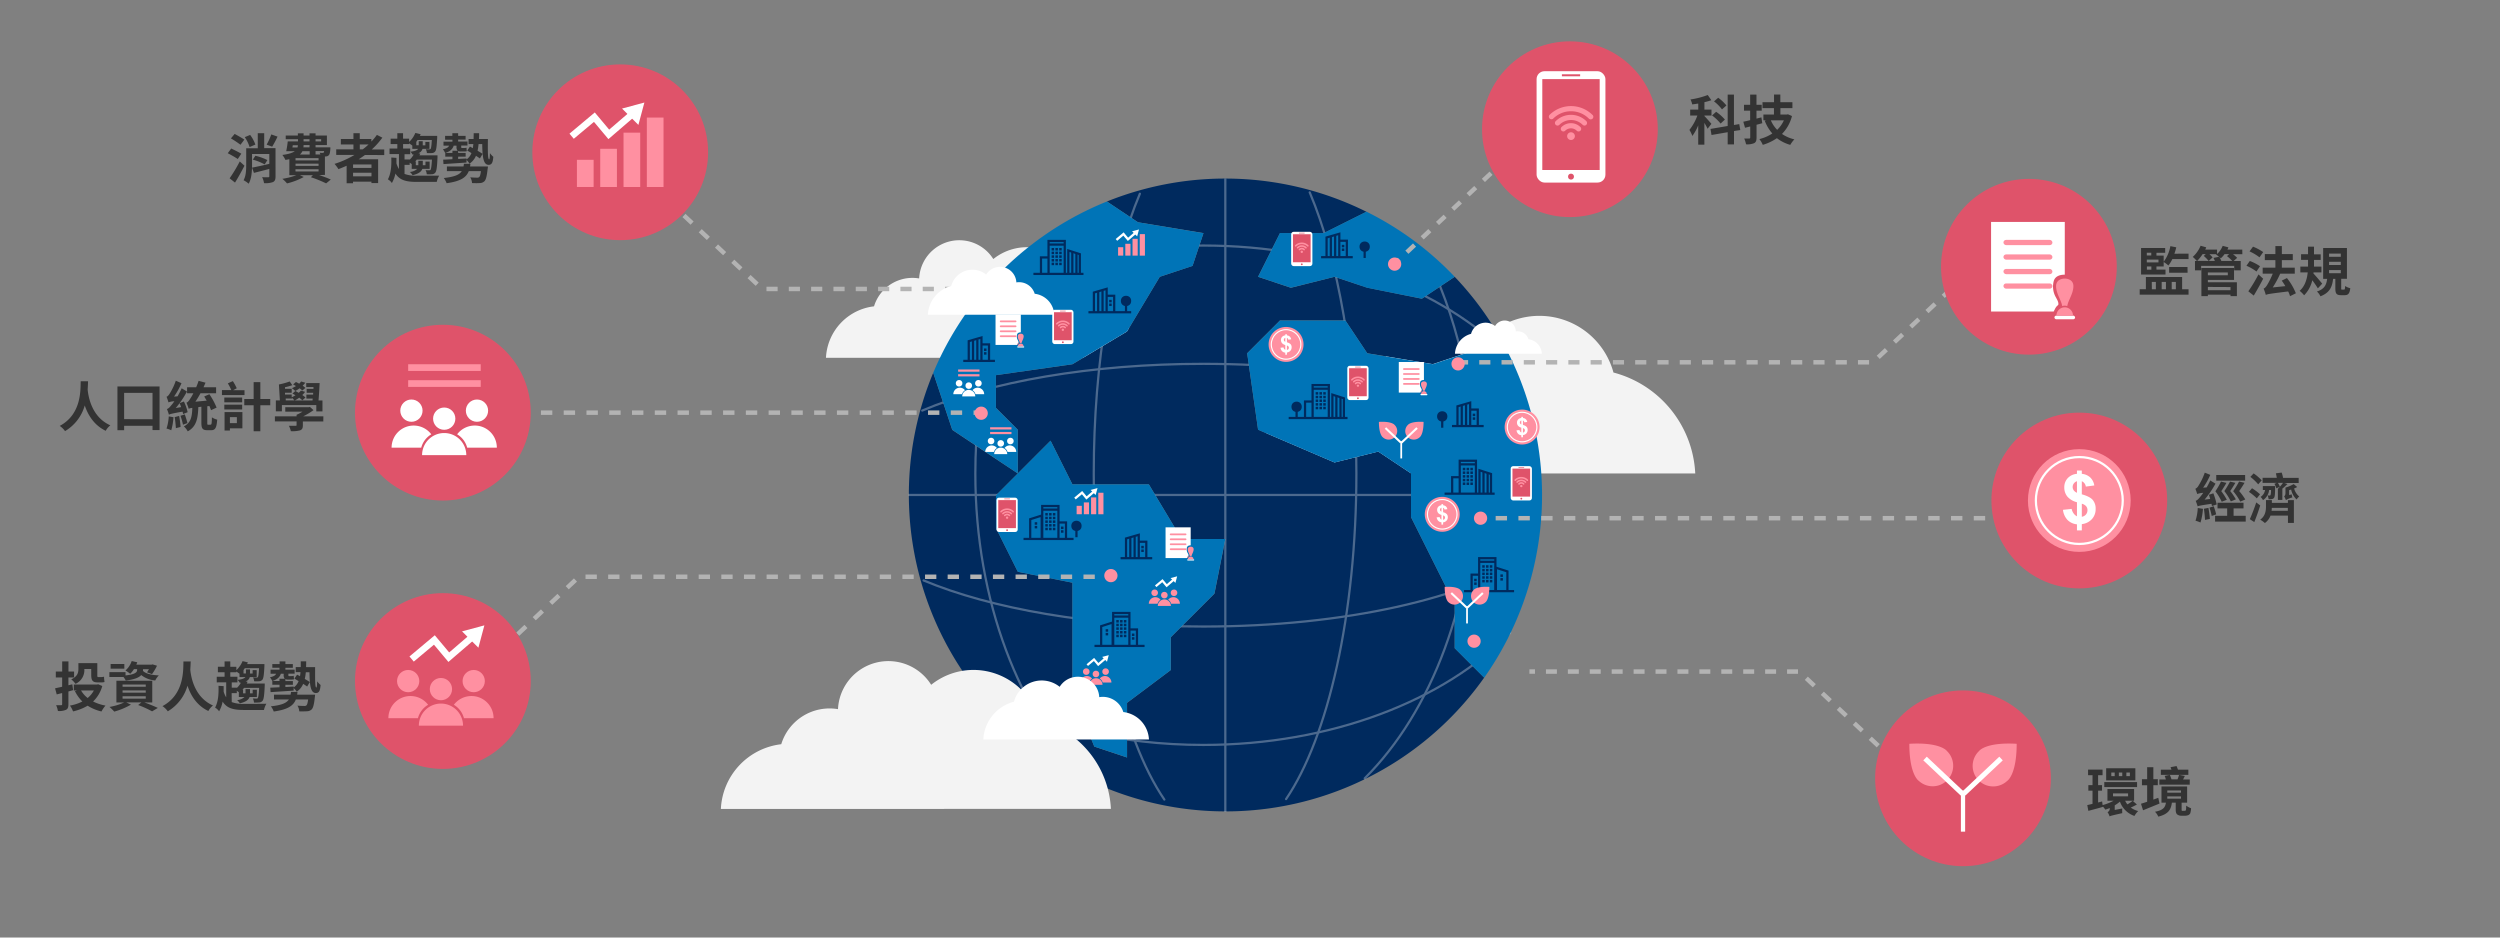 <svg xmlns="http://www.w3.org/2000/svg" viewBox="0 0 1120 420"><rect x="0" y="0" width="1120" height="420" fill="#808080" stroke="none"/><defs><style>.cls-1{fill:#f3f3f3;}.cls-2{fill:#002a5e;}.cls-3{opacity:0.3;}.cls-10,.cls-11,.cls-12,.cls-13,.cls-14,.cls-15,.cls-19,.cls-20,.cls-21,.cls-22,.cls-4,.cls-5,.cls-9{fill:none;stroke-miterlimit:10;}.cls-19,.cls-21,.cls-4,.cls-5{stroke:#fff;}.cls-5{stroke-linecap:round;}.cls-6{fill:#0074b7;}.cls-7{isolation:isolate;}.cls-8{fill:#333;}.cls-10,.cls-11,.cls-12,.cls-13,.cls-14,.cls-15,.cls-9{stroke:#b3b3b3;stroke-width:2px;}.cls-10{stroke-dasharray:4.91 4.91;}.cls-11{stroke-dasharray:4.7 4.7;}.cls-12{stroke-dasharray:4.99 4.99;}.cls-13{stroke-dasharray:5.1 5.1;}.cls-14{stroke-dasharray:5.07 5.07;}.cls-15{stroke-dasharray:5 5;}.cls-16{fill:#df536a;}.cls-17{fill:#ff90a1;}.cls-18{fill:#fff;}.cls-19,.cls-22{stroke-width:3px;}.cls-20{stroke:#002a5e;}.cls-21{stroke-width:0.5px;}.cls-22{stroke:#ff90a1;}</style></defs><g id="Layer_1" data-name="Layer 1"><path id="Path_20218" data-name="Path 20218" class="cls-1" d="M759.47,212.1a49.19,49.19,0,0,0-36.64-45.21,34.4,34.4,0,0,0-54.7-17.84,25.64,25.64,0,0,0-47.35,12.38,25.34,25.34,0,0,0-4.26-.36A25.65,25.65,0,0,0,592,179.25a34.77,34.77,0,0,0-30.69,32.86Z"/><path id="Path_20218-2" data-name="Path 20218" class="cls-1" d="M509.1,160.29a34.52,34.52,0,0,0-25.71-31.72A24.13,24.13,0,0,0,445,116.05a18,18,0,0,0-33.22,8.69,17.66,17.66,0,0,0-3-.25,18,18,0,0,0-17.22,12.75,24.39,24.39,0,0,0-21.53,23.06Z"/><path class="cls-2" d="M578.3,128.93,597.87,124l14.68,4.89L637,133.82,651.7,124a139.29,139.29,0,0,1,21,28.52l-1.47.83-29.36,9.79-29.35-4.89-9.79-14.68H573.41l-14.68,14.68,4.89,34.25,34.26,14.68,19.57-4.89,14.68,9.78v19.58l9.78,19.57,9.79,19.57v19.58l13.21,13.21A141.91,141.91,0,0,1,418.09,167l8.52,25.59,14.68,9.79L456,212.11l-9.79,9.79v14.68L456,256.15l24.47,4.9V310l9.78,24.47,14.68,4.89V314.87l19.57-14.68V285.51l19.58-19.57,4.89-24.47H529.37L514.69,217H480.44l-9.79-19.58L456,212.11V192.54l-9.79-9.79V168.07l34.26-4.89L504.9,148.5,519.58,124l14.68-4.89,4.9-14.68L509.8,99.57l-13.9-9.3a141.92,141.92,0,0,1,116.26,4.6L593,104.46H573.41L563.62,124Z"/><g class="cls-3"><line class="cls-4" x1="548.94" y1="80" x2="548.94" y2="363.71"/><path class="cls-5" d="M586.75,86.19c12.79,30.21,20.91,75.41,20.91,125.92,0,63.34-12.77,118.32-31.5,145.88"/><path class="cls-5" d="M521.63,358.2C502.82,330.71,490,275.61,490,212.11c0-50.17,8-95.11,20.66-125.32"/><path class="cls-5" d="M487.16,349.55c-30.25-29.47-50.21-80-50.21-137.44,0-37.38,8.47-71.86,22.72-99.51"/><path class="cls-5" d="M638,112.6c14.26,27.65,22.73,62.13,22.73,99.51,0,56.85-19.57,107-49.33,136.57"/><line class="cls-4" x1="406.97" y1="221.74" x2="690.68" y2="221.74"/><path class="cls-5" d="M413.16,183.93C443.37,171.14,488.57,163,539.08,163c63.34,0,118.32,12.77,145.88,31.5"/><path class="cls-5" d="M685.17,249.05c-27.49,18.81-82.59,31.64-146.09,31.64-50.18,0-95.11-8-125.32-20.66"/><path class="cls-5" d="M676.52,283.52c-29.47,30.25-80,50.21-137.44,50.21-37.38,0-71.86-8.47-99.51-22.73"/><path class="cls-5" d="M439.57,132.7C467.22,118.45,501.7,110,539.08,110c56.85,0,107,19.57,136.57,49.33"/></g><path class="cls-6" d="M651.7,124,637,133.82l-24.47-4.89L597.87,124l-19.57,4.89L563.62,124l9.79-19.58H593l19.18-9.59A140,140,0,0,1,651.7,124Z"/><path class="cls-6" d="M539.15,104.46l-4.89,14.68L519.58,124,504.9,148.5l-24.47,14.68-34.25,4.89v14.69l9.79,9.78v19.57l-14.68-9.78-14.68-9.79L418.09,167A141.85,141.85,0,0,1,495.9,90.27l13.89,9.3Z"/><polygon class="cls-6" points="548.94 241.47 544.05 265.94 524.48 285.51 524.48 300.19 504.9 314.87 504.9 339.34 490.22 334.45 480.44 309.98 480.44 261.05 455.97 256.15 446.18 236.58 446.18 221.9 455.97 212.11 470.65 197.43 480.44 217.01 514.69 217.01 529.37 241.47 548.94 241.47"/><path class="cls-6" d="M672.74,152.56a141.78,141.78,0,0,1-7.83,151.06h0L651.7,290.41V270.83l-9.79-19.57-9.78-19.57V212.11l-14.68-9.78-19.58,4.89-34.25-14.68-4.89-34.25,14.68-14.68h29.36l9.78,14.68,29.36,4.89,29.22-9.74a1.11,1.11,0,0,0,.27-.12Z"/><g id="Group_5212" data-name="Group 5212"><g id="企" class="cls-7"><g class="cls-7"><path class="cls-8" d="M957.34,360.43c-.94.48-1.88,1-2.76,1.36a9.67,9.67,0,0,0,3.33,1.56,10,10,0,0,0-1.68,2.19,10.45,10.45,0,0,1-6.5-6.41,16.45,16.45,0,0,1-2.33,1.66v2.06l3.38-.65a12.24,12.24,0,0,0,0,2.09c-4.44,1-5.23,1.18-5.69,1.46a6.9,6.9,0,0,0-.91-1.92,1.67,1.67,0,0,0,1-1.63V362c-.67.28-1.32.5-2,.72a13.32,13.32,0,0,0-1.1-1.4l0,.17c-2.21.65-4.56,1.25-6.5,1.78l-.48-2.59c.69-.15,1.46-.34,2.35-.56v-5.9h-1.87v-2.47h1.87v-4.47h-2v-2.49h6.5v2.49h-2v4.47h1.76v2.47h-1.76v5.3l1.8-.48.22,1.64a21.76,21.76,0,0,0,4.92-1.95h-2.76v-5.26h11.95v5.26h-4a6.53,6.53,0,0,0,1,1.63,18.65,18.65,0,0,0,2.37-1.6Zm.07-7.81H942.72v-2.25h14.69Zm-.77-3H943.56v-5.45h13.08Zm-9.26-3.53h-1.52v1.61h1.52Zm-.75,10.68h6.75v-1.34h-6.75Zm4.15-10.68h-1.53v1.61h1.53Zm3.41,0h-1.58v1.61h1.58Z"/><path class="cls-8" d="M967.46,360c-2.47,1-5.21,2.13-7.37,3l-.93-2.92c.79-.24,1.73-.53,2.76-.89v-7.4h-2.33v-2.71h2.33V343.7h2.78v5.37h2v2.71h-2v6.44l2.21-.8Zm11.09,3.24a1.42,1.42,0,0,0,.48-.05c.12,0,.22-.19.29-.48s.07-.94.1-1.8a7.26,7.26,0,0,0,2.18,1.18,8.82,8.82,0,0,1-.36,2.25,1.93,1.93,0,0,1-1,.89,5,5,0,0,1-1.49.22h-1.53a3,3,0,0,1-1.83-.58c-.45-.41-.67-.91-.67-2.38v-2.9H973c-.4,3.17-1.6,5.14-6.09,6.26a6.72,6.72,0,0,0-1.47-2.18c3.7-.72,4.56-1.94,4.9-4.08h-2v-7.25h11.49v7.25h-2.47v3c0,.31,0,.48.1.57a.72.72,0,0,0,.43.1ZM981,351.54H967.39v-2.35h2.91a11.27,11.27,0,0,0-.53-1.58l2.3-.46a12,12,0,0,1,.75,2h2.71a21.37,21.37,0,0,0,.69-2l2.6.48c-.29.55-.53,1.08-.8,1.56h3Zm-.62-4.41H968.06v-2.31h4.76c-.15-.38-.29-.79-.41-1.12l2.69-.51c.21.48.45,1.11.64,1.63h4.64Zm-9.44,8h6.15v-1h-6.15Zm0,2.67h6.15v-1h-6.15Z"/></g></g></g><g id="Group_5212-2" data-name="Group 5212"><g id="企-2" data-name="企" class="cls-7"><g class="cls-7"><path class="cls-8" d="M990.93,226.7c0-.29-.12-.65-.19-1-4.8.72-5.66.89-6.19,1.15-.14-.5-.58-1.78-.89-2.5.6-.14,1.13-.67,1.87-1.56.29-.33.84-1,1.52-2a9.33,9.33,0,0,0-2.69.53c-.15-.5-.55-1.7-.84-2.35a3,3,0,0,0,1.37-1.32,27.72,27.72,0,0,0,2.85-5.91l2.47,1a33.72,33.72,0,0,1-3.21,5.74l1.58-.12a31.74,31.74,0,0,0,1.61-3.12l2.35,1.44a43,43,0,0,1-4.89,7.15l2.52-.31c-.17-.65-.39-1.29-.58-1.87l2-.65a34.81,34.81,0,0,1,1.49,5Zm-4,1.25a28.19,28.19,0,0,1-1.11,6.14,14.66,14.66,0,0,0-2.23-.81,21.3,21.3,0,0,0,1-5.69Zm2.44-.41a45.19,45.19,0,0,1,.65,4.94l-2.18.44a45.09,45.09,0,0,0-.51-5Zm2.38-.74a30.93,30.93,0,0,1,1.1,3.64l-2,.72a29.7,29.7,0,0,0-1-3.74Zm14.33,4.27v2.61H992.35v-2.61h5.42v-3.31h-4.32v-2.55h11.65v2.55h-4.45v3.31Zm-8.64-14.74c-.72,1.25-1.54,2.59-2.31,3.72a26.38,26.38,0,0,1,2.48,3.84l-2.28.89a24.63,24.63,0,0,0-2.84-4.68,35.61,35.61,0,0,0,2.52-4.34Zm8.38-1H992.88v-2.54h12.94Zm-6.41,9.31a25.29,25.29,0,0,0-2.91-4.63,39,39,0,0,0,2.55-4.25l2.4.55c-.72,1.23-1.56,2.57-2.31,3.68a26.92,26.92,0,0,1,2.52,3.72Zm4.22.1a24,24,0,0,0-3.17-4.68,36.39,36.39,0,0,0,2.64-4.34l2.45.57c-.74,1.27-1.61,2.59-2.4,3.72a26.05,26.05,0,0,1,2.74,3.75Z"/><path class="cls-8" d="M1011.05,223.27a24.35,24.35,0,0,0-3.53-2.91l1.39-1.63a24.25,24.25,0,0,1,3.58,2.71Zm1.53,3.17c-.77,2.47-1.75,5.23-2.66,7.46l-2-1.32c.84-1.82,2-4.8,2.88-7.49Zm-.91-9.46a22.6,22.6,0,0,0-3.5-3.34l1.46-1.56a21.74,21.74,0,0,1,3.62,3.12Zm13.32,7.08h2.67v10.22H1025V231h-7.82a7,7,0,0,1-2.52,3.32,12.75,12.75,0,0,0-2.09-1.52c2.28-1.53,2.59-4.1,2.59-5.76v-3h2.64v1.25h7.2Zm-8.42-4.54a6.28,6.28,0,0,1-2.74,4.54,6,6,0,0,0-1.08-1.44,4.55,4.55,0,0,0,2-3.1h-1v-1.77h5.49s0,.45,0,.69c0,2.86-.12,4.16-.48,4.59a1.37,1.37,0,0,1-1.06.57,6.8,6.8,0,0,1-1.37.08,5.68,5.68,0,0,0-.43-1.76,4.08,4.08,0,0,0,.87.08.44.44,0,0,0,.43-.2,7.28,7.28,0,0,0,.21-2.28Zm3.38-3.19h-6.31v-2.28H1020a19.38,19.38,0,0,0-.41-2l2.59-.34a12.92,12.92,0,0,1,.63,2.38h7v2.28h-6.46l1.44.48c-.79.75-1.66,1.56-2.42,2.19h.12v4.94h-2V219h0l0,0a18.68,18.68,0,0,0,2.28-2.67h-2.28a7,7,0,0,1,.88,1.75l-1.56.68a8.15,8.15,0,0,0-.88-2Zm5,12.51v-1.32h-7.2c0,.4,0,.86-.1,1.32Zm4.2-10.66a9.42,9.42,0,0,1-1.39.65,6.86,6.86,0,0,0,2.3,3.6,5.76,5.76,0,0,0-1.17,1.34,8.26,8.26,0,0,1-2.45-4.44c-.31.1-.63.17-.91.27v2.18l1.17-.31a6.58,6.58,0,0,0,.29,1.39,10.46,10.46,0,0,0-2.93,1.2V224a7.85,7.85,0,0,0-.79-1.66c.31-.17.62-.6.62-1.53v-2.38a15.35,15.35,0,0,0,3.68-1.56Z"/></g></g></g><g id="Group_5212-3" data-name="Group 5212"><g id="企-3" data-name="企" class="cls-7"><g class="cls-7"><path class="cls-8" d="M977.59,129.59h2.88V132H958.58v-2.44h2.78v-5.48h16.23Zm2.88-15.94v2.4h-7.25a13.89,13.89,0,0,1-1.78,2.88,19.29,19.29,0,0,0-2.11-1.56v2h-3.24v1.41h4.06V123H959.2v-11.9H970v2.16h-3.91v1.24h3.24v2.77a16.77,16.77,0,0,0,3-7l2.64.53a26.94,26.94,0,0,1-.84,2.86Zm-18.7-.43v1.24h2v-1.24Zm5.23,3.07h-5.23v1.27H967Zm-3.19,3.1h-2v1.41h2Zm.22,10.2h1.8v-3.27H964Zm4.41-3.27v3.27h1.9v-3.27Zm11.6-4.13h-8.28v-2.56H980Zm-7.11,4.13v3.27h1.85v-3.27Z"/><path class="cls-8" d="M1004.57,113.89h-4.18a14.66,14.66,0,0,1,1.85,1.63l-1.59,1.42h3.2v4.17h-2.93v-2H986.11v2h-2.76v-4.17h.86a16.16,16.16,0,0,0-1.85-1.85,13.9,13.9,0,0,0,3.51-5l2.52.72a10.11,10.11,0,0,1-.43,1h5.28v2a10.12,10.12,0,0,0,2.52-3.67l2.56.67a7.28,7.28,0,0,1-.43,1h6.65Zm-15.1,3a17,17,0,0,0-2.19-2.24l.89-.79h-1.41a19.54,19.54,0,0,1-2.4,3Zm-.34,9.57h13v6.2h-2.86v-.65H989.13v.65h-2.9V120.06h14.62v5.35H989.13Zm0-4.39v1.25h8.93v-1.25Zm0,6.48V130h10.13V128.6Zm5-13.51a12.08,12.08,0,0,0-1.35-1l.22-.17h-3.17a15.77,15.77,0,0,1,1.42,1.44l-1.73,1.59h2.74a13.25,13.25,0,0,0-.63-1.37Zm5.93,1.85a21.72,21.72,0,0,0-2.38-2.16l1-.89H996.6a10.3,10.3,0,0,1-1.68,1.87c-.17-.17-.41-.36-.68-.58a9.5,9.5,0,0,1,.92,1.76Z"/><path class="cls-8" d="M1010.9,121.64a22.16,22.16,0,0,0-4.49-2.59l1.51-2.14a21.63,21.63,0,0,1,4.56,2.36Zm-3.65,8.86a66.82,66.82,0,0,0,4.54-7.56l2.11,1.92c-1.27,2.49-2.81,5.23-4.22,7.56Zm5-15.22a22.26,22.26,0,0,0-4.46-2.66l1.56-2.12a23.11,23.11,0,0,1,4.56,2.43Zm13.68,17.4a10.14,10.14,0,0,0-.84-2.11c-8,1-9.21,1.15-10,1.56a24.85,24.85,0,0,0-1-2.86c.55-.16,1-.67,1.56-1.53a35.63,35.63,0,0,0,2.54-5.14h-4.51v-2.69h5.69v-3.38h-4.73v-2.71h4.73v-3.58h2.9v3.58h4.9v2.71h-4.9v3.38h5.79v2.69h-6.53a44.44,44.44,0,0,1-3.34,6.17l5.64-.58a26.28,26.28,0,0,0-1.61-2.47l2.33-1.15a27,27,0,0,1,4,6.82Z"/><path class="cls-8" d="M1038.4,129.18c-.57-.94-1.56-2.4-2.49-3.63a14.08,14.08,0,0,1-3.67,6.75,10.85,10.85,0,0,0-2-2c2.42-2.13,3.31-5.3,3.62-8.28h-3.31v-2.59H1034c0-.5,0-1,0-1.46v-1.56h-3.12v-2.52H1034V110.5h2.67v3.44h3v2.52h-3V118c0,.46,0,.94,0,1.44H1040v2.59h-3.56l0,.53c1,1,3.33,3.82,3.91,4.51Zm11.72.57c.33,0,.43-.21.5-1.63a6.9,6.9,0,0,0,2.31,1c-.29,2.44-1,3.12-2.5,3.12h-1.63c-2.11,0-2.57-.77-2.57-3.15v-4.17h-1c-.4,3.55-1.46,6.21-5.68,7.82a6.75,6.75,0,0,0-1.56-2.14c3.5-1.15,4.24-3.12,4.58-5.68h-1.8V111.1h10.66v13.81h-2.57v4.15c0,.62.05.69.41.69Zm-6.7-14.71h5.26v-1.42h-5.26Zm0,3.67h5.26V117.3h-5.26Zm0,3.68h5.26V121h-5.26Z"/></g></g></g><g id="Group_5212-4" data-name="Group 5212"><g id="企-4" data-name="企" class="cls-7"><g class="cls-7"><path class="cls-8" d="M765,57.69a25.82,25.82,0,0,0-1.44-2.64V64.8h-2.76V56.16a22.25,22.25,0,0,1-2.62,4.75,14.77,14.77,0,0,0-1.32-2.71,22.6,22.6,0,0,0,3.56-6.44H757.2V49.1h3.62V46.39c-.94.14-1.82.29-2.71.38a9,9,0,0,0-.77-2.21,36.42,36.42,0,0,0,7.73-2l1.61,2.32a21.75,21.75,0,0,1-3.1.89V49.1h3.17v2.66h-3.17V52c.7.67,2.66,2.92,3.12,3.48Zm11.83,1v6H774V59.23l-7.24,1.25-.46-2.72,7.7-1.32V42.38h2.81V56l2.38-.4.46,2.66Zm-6-3.33A21.79,21.79,0,0,0,767,51.72l1.83-1.64a21.36,21.36,0,0,1,3.93,3.48Zm.62-6.34a18,18,0,0,0-3.57-3.6l1.87-1.63a19.06,19.06,0,0,1,3.69,3.46Z"/><path class="cls-8" d="M789.5,55.2c-.84.24-1.7.48-2.57.69v5.74c0,1.39-.26,2.06-1.08,2.52a8,8,0,0,1-3.62.5,12.11,12.11,0,0,0-.82-2.59c.94,0,1.92,0,2.23,0s.46-.12.46-.48V56.66l-2.33.58L781,54.52c.89-.16,1.92-.4,3.07-.69V49.58h-2.76V46.94h2.76V42.38h2.83v4.56h2.35v2.64h-2.35v3.55l2.21-.55ZM802.8,52a17.47,17.47,0,0,1-4.47,8,16.14,16.14,0,0,0,5.55,2.43,12.46,12.46,0,0,0-1.83,2.47,17.22,17.22,0,0,1-6-3,22.5,22.5,0,0,1-6.32,3,11.4,11.4,0,0,0-1.53-2.59A18.65,18.65,0,0,0,794,59.8a18.89,18.89,0,0,1-3.4-5.71l.72-.21H790V51.31h4.73V48.43H789.6V45.79h5.16V42.36h2.83v3.43H803v2.64h-5.38v2.88h2.88l.5-.12Zm-9.46,1.92a13.64,13.64,0,0,0,2.83,4.24,13.33,13.33,0,0,0,3-4.24Z"/></g></g></g><line class="cls-9" x1="685.17" y1="300.85" x2="687.67" y2="300.85"/><polyline class="cls-10" points="692.58 300.85 806.02 300.85 857.44 349.11"/><line class="cls-9" x1="859.23" y1="350.78" x2="861.05" y2="352.49"/><line class="cls-9" x1="625.03" y1="117.92" x2="626.86" y2="116.21"/><line class="cls-11" x1="630.28" y1="112.99" x2="676.52" y2="69.59"/><line class="cls-9" x1="678.24" y1="67.98" x2="680.06" y2="66.27"/><line class="cls-9" x1="655.22" y1="162.32" x2="657.72" y2="162.32"/><polyline class="cls-12" points="662.7 162.32 839.06 162.32 890.45 114.09"/><line class="cls-9" x1="892.26" y1="112.38" x2="894.09" y2="110.67"/><line class="cls-9" x1="662.45" y1="232.15" x2="664.95" y2="232.15"/><line class="cls-13" x1="670.05" y1="232.15" x2="891.73" y2="232.15"/><line class="cls-9" x1="894.28" y1="232.15" x2="896.78" y2="232.15"/><line class="cls-9" x1="498.03" y1="258.4" x2="495.53" y2="258.4"/><polyline class="cls-14" points="490.46 258.4 259.34 258.4 207.99 306.6"/><line class="cls-9" x1="206.14" y1="308.34" x2="204.32" y2="310.05"/><line class="cls-9" x1="445.87" y1="129.45" x2="443.37" y2="129.45"/><polyline class="cls-15" points="438.38 129.45 341.48 129.45 290.1 81.22"/><line class="cls-9" x1="288.28" y1="79.51" x2="286.46" y2="77.8"/><line class="cls-9" x1="438.64" y1="184.87" x2="436.14" y2="184.87"/><line class="cls-13" x1="431.04" y1="184.87" x2="209.36" y2="184.87"/><line class="cls-9" x1="206.82" y1="184.87" x2="204.32" y2="184.87"/><circle class="cls-16" cx="879.43" cy="348.68" r="39.37"/><path class="cls-17" d="M855.38,333.22c0,14,4.23,16.6,4.23,16.6a9.19,9.19,0,0,0,12.6-13.38S869.41,332.42,855.38,333.22Z"/><path class="cls-17" d="M903.47,333.22c0,14-4.22,16.6-4.22,16.6a9.19,9.19,0,1,1-12.61-13.38S889.44,332.42,903.47,333.22Z"/><rect class="cls-18" x="859.27" y="346.57" width="22.99" height="2.26" transform="translate(475.22 -502.4) rotate(43.28)"/><rect class="cls-18" x="876.6" y="346.57" width="22.99" height="2.26" transform="translate(1773.01 -8.02) rotate(136.72)"/><rect class="cls-18" x="878.48" y="354.27" width="1.9" height="18.31"/><g id="Group_5212-5" data-name="Group 5212"><g id="企-5" data-name="企" class="cls-7"><g class="cls-7"><path class="cls-8" d="M30.65,309.78v5.72c0,1.39-.27,2.09-1.08,2.49a7.61,7.61,0,0,1-3.63.53,9.36,9.36,0,0,0-.81-2.59c1,0,1.94,0,2.25,0s.46-.12.46-.45v-5l-2.43.62-.74-2.73,3.17-.7V303.5H25v-2.64h2.86V296.3h2.81v4.56h2.52v2.64H30.65V307l1.75-.43.36,2.62Zm15.17-2.44a15.16,15.16,0,0,1-4.11,6.93,20.68,20.68,0,0,0,5.55,1.83,14,14,0,0,0-1.8,2.64,19.79,19.79,0,0,1-6.2-2.59,22.7,22.7,0,0,1-6.53,2.56,12.07,12.07,0,0,0-1.39-2.61,19.58,19.58,0,0,0,5.55-1.83,17.63,17.63,0,0,1-3.32-4.63l.89-.31H33.07v-2.67H43.49l.5-.12Zm-12-1a11.09,11.09,0,0,0-1.9-2c2.83-1.29,3.2-3,3.2-4.68v-2.57h8.47v5.24c0,.69,0,1,.38,1h1.3a5.58,5.58,0,0,0,1.34-.17c0,.72.12,1.71.22,2.38a4.79,4.79,0,0,1-1.51.17H43.73c-2.35,0-2.86-1-2.86-3.41V299.7l-3.09,0A6.72,6.72,0,0,1,33.84,306.35Zm2.5,3a11.44,11.44,0,0,0,2.95,3.36,11.46,11.46,0,0,0,2.78-3.36Z"/><path class="cls-8" d="M64.06,300.57c1.29,1.27,3.84,1.87,7.08,2a9.16,9.16,0,0,0-1.59,2.28,11.52,11.52,0,0,1-6.29-2.43c-.91,1.06-2.9,2-6.93,2.45a9.17,9.17,0,0,0-1-1.56H49v-2.18h7.24v1.46c4.59-.48,5.19-1.56,5.19-2.45v-.36H60a10.1,10.1,0,0,1-1.68,2.07,14.35,14.35,0,0,0-2.11-1.47A9.72,9.72,0,0,0,59,296.15l2.49.55c-.12.36-.26.72-.41,1.06h6.82l.43-.12,2,.6A21.25,21.25,0,0,1,68.09,302l-2.21-.81a14.37,14.37,0,0,0,.84-1.4H64.06v.75Zm.64,14.11c2.21.82,4.56,1.78,6,2.47l-2.57,1.54a43.87,43.87,0,0,0-6.24-2.83l1.47-1.18H56.57l2.08,1a30.86,30.86,0,0,1-7.48,3.12,19.07,19.07,0,0,0-2.12-2.09,27.26,27.26,0,0,0,6.56-2H52.15v-9.74H68.21v9.74Zm-9-15.12H49.56v-2.09H55.7Zm-.79,8.11H65.3v-1H54.91Zm0,2.64H65.3v-1H54.91Zm0,2.69H65.3v-1.08H54.91Z"/><path class="cls-8" d="M85.42,296.32c0,1-.08,2.3-.17,3.74.33,3.24,1.8,12.29,10.17,16a7.73,7.73,0,0,0-2.08,2.47C88,316,85.34,311.3,84,307.17a19.58,19.58,0,0,1-8.83,11.5,9.28,9.28,0,0,0-2.38-2.33c9.75-5.21,9.29-16,9.39-20Z"/><path class="cls-8" d="M103.82,314.54a14.2,14.2,0,0,0,5.6.79c1.75,0,7.84,0,9.91-.05a10,10,0,0,0-1.08,2.79h-8.86c-4.68,0-7.68-.65-9.65-3.75a14.16,14.16,0,0,1-1.58,4.35,5.56,5.56,0,0,0-1.8-1.66c1.51-2.76,1.63-6.53,1.53-9.77l2.31.14c0,.82,0,1.64,0,2.48a10.19,10.19,0,0,0,1.13,2.54v-6.7H97.1v-2.52h3.51v-2h-3v-2.48h3V296.3h2.56v2.44h2.72v1.49a11.29,11.29,0,0,0,2.78-4.05l2.38.57c-.1.24-.22.51-.34.75h7.75s0,.57,0,.84c-.19,4-.41,5.56-.91,6.16a1.92,1.92,0,0,1-1.44.7,13.57,13.57,0,0,1-2.26,0,4.09,4.09,0,0,0-.5-1.72,14.86,14.86,0,0,0,1.56.07.73.73,0,0,0,.6-.19c.24-.34.41-1.37.55-4h-6.38l-.58.82h0v1.53h1.08V299.9H112v1.84h1.18v-1.53H115v3.12h-3.09a2.85,2.85,0,0,1-1.83,1.92l.84.21c-.12.27-.24.51-.38.77l5.66,0h2.4s0,.6,0,.89c-.19,4.48-.43,6.19-1,6.86a2,2,0,0,1-1.49.72,18.14,18.14,0,0,1-2.33.05,4.62,4.62,0,0,0-.52-1.85,15.83,15.83,0,0,0,1.6.07c.32,0,.48,0,.65-.24s.46-1.53.6-4.56h-6.79a10.23,10.23,0,0,1-.7.87h.27v1.58H110v-1.92h2v1.92h1.2V309h1.88v3.26h-3.27c-.41,1.18-1.56,2.19-4.37,2.83a6.56,6.56,0,0,0-1.2-1.44,5.49,5.49,0,0,0,3.29-1.39H107v-2.14c-.27-.19-.58-.43-.91-.64v1.05h-2.31Zm0-8.84v2.38h2.31v.1a9.73,9.73,0,0,0,1.82-2.36l-.5.1a6.73,6.73,0,0,0-1-1.34c2.06-.22,3.07-.68,3.48-1.25H107.3v-1.49c-.38-.29-.93-.67-1.41-1v.34h-2.72v2h3.2v2.52Z"/><path class="cls-8" d="M141.17,298.89c0,5-.1,9.12.55,9.12.26,0,.34-1.18.36-2.76a11.57,11.57,0,0,0,1.54,1.63c-.2,2.42-.6,3.6-2.12,3.6-2.47,0-2.78-4-2.85-9.31H137a21.57,21.57,0,0,1-.46,3c.89.51,1.68,1,2.26,1.39l-1.2,2c-.46-.33-1.08-.74-1.78-1.2a7.81,7.81,0,0,1-2.9,3.53,6.41,6.41,0,0,0-1.37-1.65v1.15c-3.72.26-7.56.5-10.32.69l-.15-2,4.15-.19v-1.13H122v-1.68h3.21v-1h2.36a2.33,2.33,0,0,1-.48-1.78v-.48h-1.28c-.5,1.66-1.82,2.69-3.84,3.26a7.52,7.52,0,0,0-1.05-1.65c1.37-.29,2.4-.72,2.78-1.61h-2.49V300h4v-.86H122V297.5h3.26v-1.2h2.6v1.2h3.33v1.68h-3.33V300H132v1.8h-2.81v.5c0,.41,0,.6.36.6h.82a5.34,5.34,0,0,0,1.23-.14,14.19,14.19,0,0,0,.12,1.56,4.83,4.83,0,0,1-1.3.14H129a2.12,2.12,0,0,1-1.15-.24v.89h3.36v1.68h-3.36v1l3.72-.22V308a6.49,6.49,0,0,0,2.21-2.85c-.68-.41-1.3-.8-1.88-1.13l1.2-1.78,1.3.7a18.38,18.38,0,0,0,.22-1.83h-2.14v-2.25h2.26c0-.82,0-1.66,0-2.59h2.43c0,.88,0,1.75-.07,2.59Zm0,12.31s-.05.74-.12,1.08c-.33,3.29-.77,4.9-1.44,5.55a3.05,3.05,0,0,1-2.11.81c-.74.07-2,.07-3.43.05a5.59,5.59,0,0,0-.82-2.57c1.23.12,2.52.15,3,.15a1.35,1.35,0,0,0,1-.24c.33-.27.6-1.09.79-2.67h-5.5c-1.1,2.81-3.58,4.51-9.91,5.4a8.7,8.7,0,0,0-1.27-2.33c4.87-.52,7-1.49,8.06-3.07h-6.67V311.2h7.44c.07-.38.14-.77.19-1.2h2.91c-.05.43-.12.82-.15,1.2Z"/></g></g></g><g id="Group_5212-6" data-name="Group 5212"><g id="企-6" data-name="企" class="cls-7"><g class="cls-7"><path class="cls-8" d="M106.52,71.24c-1-.7-3-1.83-4.49-2.6l1.56-2.11c1.32.65,3.46,1.68,4.51,2.33Zm3,3c-1.27,2.49-2.79,5.23-4.23,7.56l-2.42-1.92a64.23,64.23,0,0,0,4.54-7.56Zm-1.78-9.39A45.13,45.13,0,0,0,103.45,62l1.68-2c1.32.72,3.33,1.84,4.34,2.54ZM123.44,79c0,1.39-.24,2.11-1.15,2.57a9.9,9.9,0,0,1-4,.48,9.37,9.37,0,0,0-.86-2.69c1.1.07,2.35.07,2.74.05s.48-.12.48-.44V75.68c-2.41.64-4.9,1.27-6.89,1.77l-.84-2.35c2-.38,4.89-1,7.73-1.7V69h-7.73v4.81c0,2.68-.2,6.28-1.52,8.49a11.78,11.78,0,0,0-2.28-1.56c1.11-1.94,1.18-4.68,1.18-6.93v-7.4h5.18V59.67h2.88v6.69h5.07ZM111.82,65.88a16.65,16.65,0,0,0-2.16-4.44l2.4-1a16.38,16.38,0,0,1,2.35,4.32Zm2.59,3.91a23.24,23.24,0,0,1,5.38,1.93l-1.22,1.94a24,24,0,0,0-5.31-2.14Zm9.92-8.59a39.55,39.55,0,0,1-2.4,4.51l-2.47-.91a29.93,29.93,0,0,0,2.08-4.58Z"/><path class="cls-8" d="M143,78.44c2,.67,3.91,1.39,5.19,2l-2.09,1.71a54.34,54.34,0,0,0-6.82-2.76l.91-.91h-5.85l1.75.81a30.5,30.5,0,0,1-7.51,2.88,15.51,15.51,0,0,0-2.07-2.06,29.85,29.85,0,0,0,6.27-1.63h-3.15V71.31c-.55.12-1.15.24-1.77.33a10.14,10.14,0,0,0-1.37-2.23c2.85-.36,4.56-.94,5.59-1.68h-3.86a42.67,42.67,0,0,0,.69-4.37h4.59v-1H128V60.72h5.45v-1H136v1h2.66v-1h2.71v1h5.09V65h-5.09v1H148s0,.46,0,.75c-.12,1.49-.27,2.33-.68,2.76a1.91,1.91,0,0,1-1.36.58l-.39,0v8.26ZM131,66.07h2.28a4.52,4.52,0,0,0,.17-1h-2.28Zm1.4,4.78v1h10.32v-1Zm0,2.47v1h10.32v-1Zm0,3.51h10.32v-1H132.37Zm3.09-9.1a5.07,5.07,0,0,1-1.13,1.51h4.37V67.73ZM138.7,65H136c0,.36,0,.72-.1,1h2.76ZM136,63.36h2.66v-1H136Zm5.37-1v1h2.5v-1Zm0,5.33v1.51h2.14a3,3,0,0,0-.34-.79,7.09,7.09,0,0,0,1.35.07.6.6,0,0,0,.5-.14,1.28,1.28,0,0,0,.17-.65Z"/><path class="cls-8" d="M163.52,69.43c-.94.68-1.85,1.3-2.83,1.93h8.71V82h-3v-.62h-8.25v.72h-2.86V74.26c-1.2.53-2.45,1.06-3.67,1.51a16.26,16.26,0,0,0-1.75-2.35,42.15,42.15,0,0,0,8.92-4h-8.16V66.91h7.71V64.73h-5.64V62.26h5.64V59.67h2.83v2.59h5.21v1.17a29.07,29.07,0,0,0,2.47-3l2.45,1.24a34.76,34.76,0,0,1-4.73,5.28h5.57v2.52Zm2.9,4.25h-8.25v1.54h8.25Zm0,5.33V77.38h-8.25V79Zm-5.23-12.1h1.32a30.44,30.44,0,0,0,2.59-2.18h-3.91Z"/><path class="cls-8" d="M181.23,77.91a14,14,0,0,0,5.59.79c1.75,0,7.85,0,9.92,0a9.71,9.71,0,0,0-1.08,2.79H186.8c-4.68,0-7.68-.65-9.65-3.75A14.43,14.43,0,0,1,175.57,82a5.56,5.56,0,0,0-1.8-1.66c1.51-2.76,1.63-6.53,1.53-9.77l2.31.15c0,.81,0,1.63,0,2.47a10.39,10.39,0,0,0,1.12,2.54v-6.7h-4.22V66.55H178v-2h-3V62.11h3V59.67h2.57v2.44h2.71V63.6a11.32,11.32,0,0,0,2.79-4.05l2.37.57a8.15,8.15,0,0,1-.33.75h7.75s0,.57,0,.84c-.19,4-.41,5.56-.91,6.16a1.92,1.92,0,0,1-1.44.7,14.53,14.53,0,0,1-2.26,0,4.1,4.1,0,0,0-.51-1.73,15.12,15.12,0,0,0,1.57.07.74.74,0,0,0,.6-.19c.24-.34.4-1.37.55-4h-6.39c-.19.29-.38.55-.57.82h0v1.53h1.08V63.27h1.8v1.84h1.18V63.58h1.82V66.7h-3.1a2.86,2.86,0,0,1-1.82,1.92l.84.22c-.12.26-.24.5-.38.76l5.66,0H196s0,.6,0,.89c-.19,4.49-.43,6.19-1,6.86a2,2,0,0,1-1.49.72,18.2,18.2,0,0,1-2.33,0,4.48,4.48,0,0,0-.53-1.85,16,16,0,0,0,1.61.07c.31,0,.48,0,.65-.24s.46-1.53.6-4.56h-6.79a8.86,8.86,0,0,1-.7.87h.26V74h1.13V72.05h2V74h1.2V72.39h1.87v3.26H189.2c-.41,1.18-1.56,2.19-4.37,2.83a6.56,6.56,0,0,0-1.2-1.44,5.53,5.53,0,0,0,3.29-1.39h-2.47V73.52c-.27-.2-.58-.44-.92-.65v1h-2.3Zm0-8.84v2.38h2.3v.1a9.58,9.58,0,0,0,1.83-2.36l-.51.1a6.31,6.31,0,0,0-1-1.34c2.06-.22,3.07-.68,3.48-1.25h-2.62V65.21c-.38-.29-.94-.67-1.42-1v.34h-2.71v2h3.19v2.52Z"/><path class="cls-8" d="M218.58,62.26c-.05,5-.1,9.12.55,9.12.26,0,.33-1.18.36-2.76A11,11,0,0,0,221,70.25c-.19,2.43-.6,3.6-2.11,3.6-2.47,0-2.78-4-2.85-9.31h-1.64a21.62,21.62,0,0,1-.45,3c.88.51,1.68,1,2.25,1.39L215,71c-.45-.34-1.08-.75-1.77-1.21a7.71,7.71,0,0,1-2.91,3.53A6.18,6.18,0,0,0,209,71.67v1.15c-3.72.26-7.56.5-10.32.7l-.14-2c1.15,0,2.59-.12,4.15-.19V70.2h-3.21V68.52h3.21v-1H205a2.38,2.38,0,0,1-.48-1.78v-.48h-1.27c-.5,1.66-1.82,2.69-3.84,3.26a7.52,7.52,0,0,0-1-1.65c1.36-.29,2.4-.72,2.78-1.61h-2.5v-1.8h4v-.86H199.4V60.87h3.26v-1.2h2.59v1.2h3.34v1.68h-3.34v.86h4.18v1.8h-2.81v.5c0,.41,0,.6.36.6h.82a5.19,5.19,0,0,0,1.22-.14c0,.5,0,1,.12,1.56a4.8,4.8,0,0,1-1.29.14h-1.44a2.18,2.18,0,0,1-1.16-.24v.89h3.36V70.2h-3.36v1L209,71v.43a6.25,6.25,0,0,0,2.21-2.85c-.67-.41-1.29-.8-1.87-1.13l1.2-1.78,1.3.7c.09-.55.16-1.18.21-1.83h-2.13V62.26h2.25c0-.82.05-1.66.05-2.59h2.42c0,.88,0,1.75-.07,2.59Zm0,12.31s0,.75-.12,1.08c-.34,3.29-.77,4.9-1.44,5.55a3.05,3.05,0,0,1-2.11.81c-.75.07-2,.07-3.44,0a5.58,5.58,0,0,0-.81-2.57c1.22.12,2.52.15,3,.15a1.33,1.33,0,0,0,1-.24c.34-.27.6-1.08.8-2.67H210c-1.11,2.81-3.58,4.51-9.91,5.4a8.74,8.74,0,0,0-1.28-2.33c4.88-.52,7-1.48,8.07-3.07h-6.67V74.57h7.44c.07-.38.14-.77.19-1.2h2.9c0,.43-.12.82-.14,1.2Z"/></g></g></g><g id="Group_5212-7" data-name="Group 5212"><g id="企-7" data-name="企" class="cls-7"><g class="cls-7"><path class="cls-8" d="M39.44,170.8c0,1-.08,2.31-.17,3.75.33,3.24,1.8,12.29,10.17,16A7.65,7.65,0,0,0,47.36,193c-5.33-2.55-8-7.23-9.39-11.36a19.55,19.55,0,0,1-8.83,11.5,9.28,9.28,0,0,0-2.38-2.33c9.75-5.21,9.29-16,9.39-20Z"/><path class="cls-8" d="M71.48,173.13v19.54H68.33v-1.9H55.61v1.95h-3V173.13Zm-3.15,14.69V176H55.61v11.78Z"/><path class="cls-8" d="M77.71,186.91a25.71,25.71,0,0,1-1,5.86,9.45,9.45,0,0,0-2.11-.77,21,21,0,0,0,1-5.45ZM82,185.49c0-.33-.12-.67-.21-1.08-4.8.84-5.6,1.11-6.12,1.37a17.78,17.78,0,0,0-.89-2.54c.65-.17,1.15-.67,1.87-1.59a16.7,16.7,0,0,0,1.46-1.89,9,9,0,0,0-2.64.5c-.14-.55-.57-1.8-.86-2.52.46-.12.86-.57,1.34-1.29a27.82,27.82,0,0,0,2.81-5.89l2.55,1.11a35.54,35.54,0,0,1-3.34,6l1.58-.12a39.39,39.39,0,0,0,1.85-3.6l2.35,1.46a42,42,0,0,1-5,7.37l2.4-.39c-.21-.62-.45-1.24-.69-1.77l1.92-.75a21.12,21.12,0,0,1,1.68,4.8Zm-1.75.84a43.82,43.82,0,0,1,.65,4.95l-2.11.53a49.57,49.57,0,0,0-.53-4.95Zm2.54-.69c.44,1.25.94,2.85,1.18,3.89l-2,.74a28.76,28.76,0,0,0-1.11-4Zm11.57,4.61c.44,0,.51-.46.58-3.27A7.54,7.54,0,0,0,97.3,188c-.24,3.69-.89,4.73-2.69,4.73H92.88c-2.18,0-2.66-.84-2.66-3.36v-7.16l-1.37.17c-.19,5.14-.84,8.74-4.75,10.87a7.49,7.49,0,0,0-1.73-2.23c3.17-1.63,3.65-4.27,3.79-8.28a5.47,5.47,0,0,0-1.63.39,23.46,23.46,0,0,0-1-2.74c.58-.17,1.06-.74,1.66-1.73a19.62,19.62,0,0,0,1.44-2.49H83.81v-2.67h4.08c.39-.93.77-1.89,1.08-2.88l3.1.82c-.29.69-.58,1.37-.89,2.06h5.64v2.67h-7c-.72,1.36-1.52,2.64-2.28,3.79l5.06-.48c-.38-.65-.77-1.27-1.1-1.87l2.3-1a32.53,32.53,0,0,1,3.24,6l-2.5,1.15a15.27,15.27,0,0,0-.74-1.87l-.94.12v7.44c0,.74.05.84.46.84Z"/><path class="cls-8" d="M109.54,177H99.43v-2.26h4.18a21.52,21.52,0,0,0-1.54-3l2.24-1a22.42,22.42,0,0,1,1.75,3.2l-1.59.86h5.07Zm-9.05,3.24v-2.16h8v2.16Zm8,3.21h-8v-2.16h8Zm.1,8.43H103v1h-2.4v-8.28h8Zm-5.59-5v2.68h3.12v-2.68Zm18.07-5.33h-4.44V193.2h-3V181.56h-4.2v-2.81h4.2v-7.54h3v7.54h4.44Z"/><path class="cls-8" d="M144.84,188.81h-9.16v1.72c0,1.28-.29,1.9-1.28,2.28a13.56,13.56,0,0,1-4.1.36,9.32,9.32,0,0,0-.87-2.4c1.13,0,2.57,0,2.93,0s.51-.07.51-.36v-1.63h-9.72v-2.26h9.72v-.7a17.24,17.24,0,0,0,2.64-1.39H127.8v-2h10.44l.6-.14,1.61,1.46a34.08,34.08,0,0,1-4.58,2.76h9Zm-18.55-4.52h-2.71v-4.92h1.8l-.43-7.13a32.7,32.7,0,0,0,4.84-1.34l1.16,1.66a23.06,23.06,0,0,1-3.27.91l0,.7h3v1.77h-3l0,.82h3V178c.57-.29,1.15-.57,1.68-.91-.46-.29-.92-.55-1.35-.79l1.32-1.13c.48.24,1,.53,1.49.82a9.86,9.86,0,0,0,1-1l1.87.55a10.57,10.57,0,0,1-1.27,1.44,9.27,9.27,0,0,1,1.44,1.1l-1.41,1.25a17.89,17.89,0,0,0-1.4-1.17,17.49,17.49,0,0,1-1.94,1.24H140l.09-.84h-2.83v-1.77h3l.05-.82h-2.93v-1.77h3.05l0-.8h-3.24v-1.8h6c-.12,2.52-.29,5.57-.5,7.8h1.77v4.92H141.7v-2.85H126.29Zm1.73-4.92h3.89c-.27-.31-.72-.76-1.08-1.1v.26H128Zm7.44-4.41a12.61,12.61,0,0,0-1.25-1,12.46,12.46,0,0,1-1.94,1.2,13.57,13.57,0,0,0-1.49-1.27,10.82,10.82,0,0,0,1.82-.94c-.45-.26-.86-.5-1.29-.72l1.27-1.1c.45.21,1,.48,1.46.77a8.65,8.65,0,0,0,.87-1l1.87.56a9.19,9.19,0,0,1-1.2,1.32,15.41,15.41,0,0,1,1.25,1Z"/></g></g></g><circle class="cls-16" cx="198.41" cy="305.1" r="39.37"/><circle class="cls-17" cx="197.54" cy="308.72" r="4.99"/><circle class="cls-17" cx="212.22" cy="305.13" r="4.99"/><path class="cls-17" d="M197.54,315.2a9.91,9.91,0,0,0-9.9,9.91h19.8A9.91,9.91,0,0,0,197.54,315.2Z"/><path class="cls-17" d="M207.84,321.74h13.28a9.9,9.9,0,0,0-17.79-6A9.9,9.9,0,0,1,207.84,321.74Z"/><circle class="cls-17" cx="182.86" cy="305.13" r="4.99"/><path class="cls-17" d="M187.24,321.74H174a9.9,9.9,0,0,1,17.79-6A9.9,9.9,0,0,0,187.24,321.74Z"/><polyline class="cls-19" points="184.41 295.25 194.6 286.71 201.06 294.42 213.6 283.63"/><polygon class="cls-18" points="217 280.16 206.99 282.85 214.32 290.18 217 280.16"/><circle class="cls-17" cx="490.98" cy="301.94" r="1.47"/><circle class="cls-17" cx="495.31" cy="300.88" r="1.47"/><path class="cls-17" d="M491,303.85a2.93,2.93,0,0,0-2.93,2.93h5.85A2.93,2.93,0,0,0,491,303.85Z"/><path class="cls-17" d="M494,305.79h3.92a2.92,2.92,0,0,0-5.25-1.77A2.94,2.94,0,0,1,494,305.79Z"/><circle class="cls-17" cx="486.64" cy="300.88" r="1.47"/><path class="cls-17" d="M487.94,305.79H484a2.92,2.92,0,0,1,5.25-1.77A2.91,2.91,0,0,0,487.94,305.79Z"/><polygon class="cls-18" points="491.96 298.43 490.05 296.14 487.42 298.35 486.78 297.58 490.17 294.74 492.07 297.01 495.39 294.15 496.04 294.91 491.96 298.43"/><polygon class="cls-18" points="496.72 293.51 493.77 294.3 495.93 296.47 496.72 293.51"/><circle class="cls-17" cx="521.63" cy="266.62" r="1.47"/><circle class="cls-17" cx="525.96" cy="265.56" r="1.47"/><path class="cls-17" d="M521.63,268.54a2.93,2.93,0,0,0-2.93,2.92h5.85A2.92,2.92,0,0,0,521.63,268.54Z"/><path class="cls-17" d="M524.67,270.47h3.92a2.92,2.92,0,0,0-5.25-1.77A2.94,2.94,0,0,1,524.67,270.47Z"/><circle class="cls-17" cx="517.29" cy="265.56" r="1.47"/><path class="cls-17" d="M518.59,270.47h-3.92a2.92,2.92,0,0,1,5.25-1.77A2.91,2.91,0,0,0,518.59,270.47Z"/><polygon class="cls-18" points="522.61 263.11 520.7 260.83 518.07 263.03 517.43 262.26 520.82 259.43 522.73 261.69 526.04 258.84 526.69 259.59 522.61 263.11"/><polygon class="cls-18" points="527.37 258.19 524.42 258.98 526.58 261.15 527.37 258.19"/><circle class="cls-16" cx="198.41" cy="184.87" r="39.37"/><circle class="cls-16" cx="277.86" cy="68.22" r="39.37"/><path id="Path_20218-3" data-name="Path 20218" class="cls-1" d="M497.68,362.37a43.37,43.37,0,0,0-32.3-39.86,30.31,30.31,0,0,0-48.21-15.72,22.61,22.61,0,0,0-41.75,10.91A22.63,22.63,0,0,0,350,333.41a30.64,30.64,0,0,0-27.05,29Z"/><path id="Path_20218-4" data-name="Path 20218" class="cls-18" d="M514.73,331.27A13,13,0,0,0,503.24,319a9.6,9.6,0,0,0-9.19-6.81,9.49,9.49,0,0,0-1.59.14,9.6,9.6,0,0,0-17.73-4.64,12.87,12.87,0,0,0-20.48,6.68,18.41,18.41,0,0,0-13.72,16.93Z"/><path id="Path_20218-5" data-name="Path 20218" class="cls-18" d="M690.75,158.46a6.83,6.83,0,0,0-6-6.46,5,5,0,0,0-4.82-3.58,4.76,4.76,0,0,0-.84.07,5,5,0,0,0-9.31-2.43,6.75,6.75,0,0,0-10.75,3.5,9.69,9.69,0,0,0-7.21,8.9Z"/><path id="Path_20218-6" data-name="Path 20218" class="cls-18" d="M472.32,141a9.94,9.94,0,0,0-8.77-9.39,7.31,7.31,0,0,0-7-5.19,7.09,7.09,0,0,0-1.22.1A7.33,7.33,0,0,0,441.79,123a9.82,9.82,0,0,0-15.63,5.1A14.07,14.07,0,0,0,415.68,141Z"/><circle class="cls-17" cx="653.22" cy="163.02" r="2.97"/><circle class="cls-17" cx="663.29" cy="232.15" r="2.97"/><circle class="cls-17" cx="624.79" cy="118.32" r="2.97"/><circle class="cls-17" cx="439.57" cy="185.12" r="2.97"/><circle class="cls-17" cx="497.68" cy="257.87" r="2.97"/><circle class="cls-17" cx="660.38" cy="287.25" r="2.97"/><circle class="cls-16" cx="931.53" cy="224.23" r="39.37"/><circle class="cls-17" cx="931.53" cy="224.23" r="23.02"/><circle class="cls-4" cx="931.53" cy="224.23" r="19.46"/><path class="cls-18" d="M930.48,231.31V225a8.31,8.31,0,0,1-4.31-2.54,6.4,6.4,0,0,1-1.37-4.13,5.87,5.87,0,0,1,1.55-4.13,6.28,6.28,0,0,1,4.13-1.92v-1.48h2.17v1.48a6.39,6.39,0,0,1,3.79,1.63,6.23,6.23,0,0,1,1.8,3.58l-3.79.5a3.05,3.05,0,0,0-1.8-2.4v5.86q3.6,1,4.9,2.52a6,6,0,0,1,1.3,4,6.6,6.6,0,0,1-1.64,4.56,7.19,7.19,0,0,1-4.56,2.28v2.8h-2.17V234.9a6.87,6.87,0,0,1-4.21-1.93,7.88,7.88,0,0,1-2.06-4.57l3.9-.41a5,5,0,0,0,.9,2.06A4.1,4.1,0,0,0,930.48,231.31Zm0-15.72a2.8,2.8,0,0,0-1.41,1,2.63,2.63,0,0,0-.52,1.59,2.54,2.54,0,0,0,.48,1.48,3.35,3.35,0,0,0,1.45,1.1Zm2.17,15.93a3.08,3.08,0,0,0,1.83-1,2.93,2.93,0,0,0,.7-2,2.6,2.6,0,0,0-.59-1.72,3.73,3.73,0,0,0-1.94-1.12Z"/><circle class="cls-16" cx="703.32" cy="57.89" r="39.37"/><rect class="cls-18" x="688.39" y="31.9" width="30.84" height="49.89" rx="3.54"/><rect class="cls-16" x="690.95" y="35.44" width="25.71" height="40.72"/><circle class="cls-16" cx="703.81" cy="79.13" r="1.33"/><path class="cls-17" d="M703.81,59.26A1.73,1.73,0,1,0,705.54,61,1.73,1.73,0,0,0,703.81,59.26Z"/><path class="cls-17" d="M708,56.91a6,6,0,0,0-8.43,0,1.16,1.16,0,0,0,0,1.64,1.17,1.17,0,0,0,.83.34,1.15,1.15,0,0,0,.82-.34,3.66,3.66,0,0,1,5.14,0,1.15,1.15,0,0,0,.82.34,1.16,1.16,0,0,0,.83-2Z"/><path class="cls-17" d="M713.45,51.5a13.68,13.68,0,0,0-19.28,0,1.17,1.17,0,0,0,1.65,1.65,11.31,11.31,0,0,1,16,0,1.17,1.17,0,0,0,.83.34,1.17,1.17,0,0,0,.82-2Z"/><path class="cls-17" d="M710.67,54.27a9.74,9.74,0,0,0-13.72,0,1.17,1.17,0,0,0-.34.83,1.17,1.17,0,0,0,2,.82,7.38,7.38,0,0,1,10.42,0,1.17,1.17,0,0,0,.83.34A1.16,1.16,0,0,0,711,55.1,1.17,1.17,0,0,0,710.67,54.27Z"/><rect class="cls-16" x="699.73" y="33.28" width="8.17" height="0.9"/><rect class="cls-18" x="603.6" y="163.87" width="9.5" height="15.37" rx="1.09"/><rect class="cls-16" x="604.39" y="164.96" width="7.92" height="12.55"/><circle class="cls-16" cx="608.35" cy="178.42" r="0.41"/><path class="cls-17" d="M608.35,172.3a.53.53,0,0,0-.53.53.54.54,0,0,0,1.07,0A.54.54,0,0,0,608.35,172.3Z"/><path class="cls-17" d="M609.65,171.58a1.82,1.82,0,0,0-1.3-.54,1.86,1.86,0,0,0-1.3.53.37.37,0,0,0,.26.62.36.36,0,0,0,.25-.11,1.14,1.14,0,0,1,1.58,0,.36.36,0,0,0,.26.11.36.36,0,0,0,.25-.11A.35.35,0,0,0,609.65,171.58Z"/><path class="cls-17" d="M611.32,169.91a4.2,4.2,0,0,0-5.94,0,.36.36,0,0,0,0,.51.4.4,0,0,0,.26.1.39.39,0,0,0,.25-.1,3.48,3.48,0,0,1,4.92,0,.35.35,0,0,0,.26.1.35.35,0,0,0,.25-.1A.36.36,0,0,0,611.32,169.91Z"/><path class="cls-17" d="M610.47,170.77a3,3,0,0,0-4.23,0,.36.36,0,0,0-.11.26.36.36,0,0,0,.11.25.35.35,0,0,0,.25.1.35.35,0,0,0,.26-.1,2.28,2.28,0,0,1,3.21,0,.36.36,0,0,0,.25.11.36.36,0,0,0,.26-.11.39.39,0,0,0,.1-.25A.36.36,0,0,0,610.47,170.77Z"/><rect class="cls-16" x="607.09" y="164.3" width="2.52" height="0.28"/><rect class="cls-18" x="676.79" y="208.84" width="9.5" height="15.37" rx="1.09"/><rect class="cls-16" x="677.58" y="209.93" width="7.92" height="12.55"/><circle class="cls-16" cx="681.55" cy="223.39" r="0.41"/><path class="cls-17" d="M681.55,217.27a.53.53,0,0,0-.54.53.54.54,0,0,0,1.07,0A.53.53,0,0,0,681.55,217.27Z"/><path class="cls-17" d="M682.84,216.54a1.83,1.83,0,0,0-1.3-.54,1.78,1.78,0,0,0-1.29.54.36.36,0,0,0,0,.51.36.36,0,0,0,.5,0,1.12,1.12,0,0,1,1.59,0,.36.36,0,0,0,.5,0A.36.36,0,0,0,682.84,216.54Z"/><path class="cls-17" d="M684.52,214.88a4.23,4.23,0,0,0-5.95,0,.37.37,0,0,0,.26.62.36.36,0,0,0,.25-.11,3.51,3.51,0,0,1,4.93,0,.36.36,0,0,0,.25.11.36.36,0,0,0,.26-.11A.35.35,0,0,0,684.52,214.88Z"/><path class="cls-17" d="M683.66,215.73a3,3,0,0,0-4.23,0,.36.36,0,0,0,0,.5.36.36,0,0,0,.26.11.36.36,0,0,0,.25-.11,2.29,2.29,0,0,1,1.6-.66,2.26,2.26,0,0,1,1.61.67.39.39,0,0,0,.25.1.4.4,0,0,0,.26-.1.35.35,0,0,0,.1-.26A.35.35,0,0,0,683.66,215.73Z"/><rect class="cls-16" x="680.29" y="209.26" width="2.52" height="0.28"/><rect class="cls-18" x="578.45" y="103.85" width="9.5" height="15.37" rx="1.09"/><rect class="cls-16" x="579.24" y="104.94" width="7.92" height="12.55"/><circle class="cls-16" cx="583.2" cy="118.4" r="0.41"/><path class="cls-17" d="M583.2,112.28a.53.53,0,1,0,.53.53A.54.54,0,0,0,583.2,112.28Z"/><path class="cls-17" d="M584.5,111.56a1.82,1.82,0,0,0-1.3-.54,1.86,1.86,0,0,0-1.3.53.36.36,0,0,0,0,.51.35.35,0,0,0,.25.1.35.35,0,0,0,.26-.1,1.11,1.11,0,0,1,1.58,0,.36.36,0,0,0,.25.11.36.36,0,0,0,.26-.11A.35.35,0,0,0,584.5,111.56Z"/><path class="cls-17" d="M586.17,109.89a4.2,4.2,0,0,0-5.94,0,.35.35,0,0,0,0,.5.34.34,0,0,0,.5,0,3.5,3.5,0,0,1,2.47-1,3.45,3.45,0,0,1,2.46,1,.39.39,0,0,0,.25.1.4.4,0,0,0,.26-.1A.36.36,0,0,0,586.17,109.89Z"/><path class="cls-17" d="M585.31,110.74a3,3,0,0,0-4.23,0,.39.39,0,0,0-.1.25.34.34,0,0,0,.36.36.39.39,0,0,0,.25-.1,2.28,2.28,0,0,1,3.21,0,.35.35,0,0,0,.26.1.35.35,0,0,0,.25-.1.36.36,0,0,0,.11-.25A.36.36,0,0,0,585.31,110.74Z"/><rect class="cls-16" x="581.94" y="104.28" width="2.52" height="0.28"/><rect class="cls-18" x="471.41" y="138.78" width="9.5" height="15.37" rx="1.09"/><rect class="cls-16" x="472.2" y="139.87" width="7.92" height="12.55"/><circle class="cls-16" cx="476.16" cy="153.33" r="0.41"/><path class="cls-17" d="M476.16,147.21a.53.53,0,1,0,.53.53A.53.53,0,0,0,476.16,147.21Z"/><path class="cls-17" d="M477.46,146.48a1.86,1.86,0,0,0-2.6,0,.36.36,0,0,0,0,.51.35.35,0,0,0,.25.1.35.35,0,0,0,.26-.1,1.11,1.11,0,0,1,1.58,0,.36.36,0,0,0,.25.11.37.37,0,0,0,.26-.62Z"/><path class="cls-17" d="M479.13,144.82a4.2,4.2,0,0,0-5.94,0,.35.35,0,0,0,0,.5.36.36,0,0,0,.25.11.36.36,0,0,0,.26-.11,3.49,3.49,0,0,1,4.92,0,.4.4,0,0,0,.26.1.39.39,0,0,0,.25-.1A.36.36,0,0,0,479.13,144.82Z"/><path class="cls-17" d="M478.27,145.67a3,3,0,0,0-4.22,0,.36.36,0,0,0-.11.25.36.36,0,0,0,.11.26.36.36,0,0,0,.5,0,2.25,2.25,0,0,1,1.61-.66,2.23,2.23,0,0,1,1.6.66.35.35,0,0,0,.26.1.35.35,0,0,0,.25-.1.36.36,0,0,0,.11-.25A.36.36,0,0,0,478.27,145.67Z"/><rect class="cls-16" x="474.9" y="139.21" width="2.52" height="0.28"/><rect class="cls-18" x="446.43" y="222.96" width="9.5" height="15.37" rx="1.09"/><rect class="cls-16" x="447.22" y="224.05" width="7.92" height="12.55"/><circle class="cls-16" cx="451.18" cy="237.51" r="0.41"/><path class="cls-17" d="M451.18,231.39a.53.53,0,0,0-.53.53.53.53,0,1,0,1.06,0A.53.53,0,0,0,451.18,231.39Z"/><path class="cls-17" d="M452.48,230.66a1.87,1.87,0,0,0-1.3-.54,1.82,1.82,0,0,0-1.3.54.36.36,0,0,0,0,.51.4.4,0,0,0,.26.1.39.39,0,0,0,.25-.1,1.11,1.11,0,0,1,1.58,0,.35.35,0,0,0,.26.1.35.35,0,0,0,.25-.1A.36.36,0,0,0,452.48,230.66Z"/><path class="cls-17" d="M454.15,229a4.21,4.21,0,0,0-5.94,0,.36.36,0,0,0,0,.51.36.36,0,0,0,.25.11.36.36,0,0,0,.26-.11,3.5,3.5,0,0,1,4.92,0,.36.36,0,0,0,.26.11.36.36,0,0,0,.25-.11A.35.35,0,0,0,454.15,229Z"/><path class="cls-17" d="M453.29,229.85a3,3,0,0,0-4.22,0,.36.36,0,0,0-.11.25.33.33,0,0,0,.11.25.34.34,0,0,0,.25.11.36.36,0,0,0,.26-.11,2.27,2.27,0,0,1,3.21,0,.36.36,0,0,0,.5,0,.36.36,0,0,0,.11-.26A.36.36,0,0,0,453.29,229.85Z"/><rect class="cls-16" x="449.92" y="223.38" width="2.52" height="0.28"/><polyline class="cls-20" points="653.96 221.17 653.96 206.42 661.22 206.42 661.22 221.17"/><rect class="cls-2" x="655.33" y="209.57" width="1.12" height="1.12"/><rect class="cls-2" x="657.03" y="209.57" width="1.12" height="1.12"/><rect class="cls-2" x="658.73" y="209.57" width="1.12" height="1.12"/><rect class="cls-2" x="655.33" y="211.21" width="1.12" height="1.12"/><rect class="cls-2" x="657.03" y="211.21" width="1.12" height="1.12"/><rect class="cls-2" x="658.73" y="211.21" width="1.12" height="1.12"/><rect class="cls-2" x="655.33" y="212.86" width="1.12" height="1.12"/><rect class="cls-2" x="657.03" y="212.86" width="1.12" height="1.12"/><rect class="cls-2" x="658.73" y="212.86" width="1.12" height="1.12"/><rect class="cls-2" x="655.33" y="214.5" width="1.12" height="1.12"/><rect class="cls-2" x="657.03" y="214.5" width="1.12" height="1.12"/><rect class="cls-2" x="658.73" y="214.5" width="1.12" height="1.12"/><rect class="cls-2" x="655.33" y="216.15" width="1.12" height="1.12"/><rect class="cls-2" x="657.03" y="216.15" width="1.12" height="1.12"/><rect class="cls-2" x="658.73" y="216.15" width="1.12" height="1.12"/><polyline class="cls-20" points="662.81 221.17 662.81 210.69 667.97 212.34 667.97 221.17"/><line class="cls-20" x1="664.61" y1="211.08" x2="664.61" y2="221.22"/><line class="cls-20" x1="666.46" y1="211.83" x2="666.46" y2="221.22"/><line class="cls-20" x1="647.17" y1="221.17" x2="669.6" y2="221.17"/><line class="cls-20" x1="653.96" y1="208.03" x2="661.22" y2="208.03"/><polyline class="cls-20" points="653.96 213.79 650.57 213.79 650.57 221.17"/><polyline class="cls-20" points="588.05 187.27 588.05 172.52 595.31 172.52 595.31 187.27"/><rect class="cls-2" x="589.42" y="175.67" width="1.12" height="1.12"/><rect class="cls-2" x="591.12" y="175.67" width="1.12" height="1.12"/><rect class="cls-2" x="592.82" y="175.67" width="1.12" height="1.12"/><rect class="cls-2" x="589.42" y="177.31" width="1.12" height="1.12"/><rect class="cls-2" x="591.12" y="177.31" width="1.12" height="1.12"/><rect class="cls-2" x="592.82" y="177.31" width="1.12" height="1.12"/><rect class="cls-2" x="589.42" y="178.96" width="1.12" height="1.12"/><rect class="cls-2" x="591.12" y="178.96" width="1.12" height="1.12"/><rect class="cls-2" x="592.82" y="178.96" width="1.12" height="1.12"/><rect class="cls-2" x="589.42" y="180.6" width="1.12" height="1.12"/><rect class="cls-2" x="591.12" y="180.6" width="1.12" height="1.12"/><rect class="cls-2" x="592.82" y="180.6" width="1.12" height="1.12"/><rect class="cls-2" x="589.42" y="182.24" width="1.12" height="1.12"/><rect class="cls-2" x="591.12" y="182.24" width="1.12" height="1.12"/><rect class="cls-2" x="592.82" y="182.24" width="1.12" height="1.12"/><polyline class="cls-20" points="596.91 187.27 596.91 176.79 602.06 178.44 602.06 187.27"/><line class="cls-20" x1="598.7" y1="177.17" x2="598.7" y2="187.31"/><line class="cls-20" x1="600.55" y1="177.93" x2="600.55" y2="187.31"/><line class="cls-20" x1="577.33" y1="187.27" x2="603.69" y2="187.27"/><line class="cls-20" x1="588.05" y1="174.13" x2="595.31" y2="174.13"/><polyline class="cls-20" points="588.05 179.89 584.66 179.89 584.66 187.27"/><polyline class="cls-20" points="469.75 122.71 469.75 107.95 477.01 107.95 477.01 122.71"/><rect class="cls-2" x="471.12" y="111.1" width="1.12" height="1.12"/><rect class="cls-2" x="472.82" y="111.1" width="1.12" height="1.12"/><rect class="cls-2" x="474.52" y="111.1" width="1.12" height="1.12"/><rect class="cls-2" x="471.12" y="112.75" width="1.12" height="1.12"/><rect class="cls-2" x="472.82" y="112.75" width="1.12" height="1.12"/><rect class="cls-2" x="474.52" y="112.75" width="1.12" height="1.12"/><rect class="cls-2" x="471.12" y="114.39" width="1.12" height="1.12"/><rect class="cls-2" x="472.82" y="114.39" width="1.12" height="1.12"/><rect class="cls-2" x="474.52" y="114.39" width="1.12" height="1.12"/><rect class="cls-2" x="471.12" y="116.04" width="1.12" height="1.12"/><rect class="cls-2" x="472.82" y="116.04" width="1.12" height="1.12"/><rect class="cls-2" x="474.52" y="116.04" width="1.12" height="1.12"/><rect class="cls-2" x="471.12" y="117.68" width="1.12" height="1.12"/><rect class="cls-2" x="472.82" y="117.68" width="1.12" height="1.12"/><rect class="cls-2" x="474.52" y="117.68" width="1.12" height="1.12"/><polyline class="cls-20" points="478.61 122.71 478.61 112.22 483.76 113.87 483.76 122.71"/><line class="cls-20" x1="480.4" y1="112.61" x2="480.4" y2="122.75"/><line class="cls-20" x1="482.25" y1="113.37" x2="482.25" y2="122.75"/><line class="cls-20" x1="462.97" y1="122.71" x2="485.39" y2="122.71"/><line class="cls-20" x1="469.75" y1="109.57" x2="477.01" y2="109.57"/><polyline class="cls-20" points="469.75 115.33 466.36 115.33 466.36 122.71"/><polyline class="cls-20" points="662.67 264.83 662.67 250.07 669.93 250.07 669.93 264.83"/><rect class="cls-2" x="664.04" y="253.22" width="1.12" height="1.12"/><rect class="cls-2" x="665.74" y="253.22" width="1.12" height="1.12"/><rect class="cls-2" x="667.44" y="253.22" width="1.12" height="1.12"/><rect class="cls-2" x="664.04" y="254.87" width="1.12" height="1.12"/><rect class="cls-2" x="665.74" y="254.87" width="1.12" height="1.12"/><rect class="cls-2" x="667.44" y="254.87" width="1.12" height="1.12"/><rect class="cls-2" x="664.04" y="256.51" width="1.12" height="1.12"/><rect class="cls-2" x="665.74" y="256.51" width="1.12" height="1.12"/><rect class="cls-2" x="667.44" y="256.51" width="1.12" height="1.12"/><rect class="cls-2" x="664.04" y="258.16" width="1.12" height="1.12"/><rect class="cls-2" x="665.74" y="258.16" width="1.12" height="1.12"/><rect class="cls-2" x="667.44" y="258.16" width="1.12" height="1.12"/><rect class="cls-2" x="664.04" y="259.8" width="1.12" height="1.12"/><rect class="cls-2" x="665.74" y="259.8" width="1.12" height="1.12"/><rect class="cls-2" x="667.44" y="259.8" width="1.12" height="1.12"/><polyline class="cls-20" points="670.16 264.83 670.16 254.34 675.32 255.99 675.32 264.83"/><line class="cls-20" x1="655.89" y1="264.83" x2="678.31" y2="264.83"/><line class="cls-20" x1="662.67" y1="251.69" x2="669.93" y2="251.69"/><polyline class="cls-20" points="662.67 257.45 659.28 257.45 659.28 264.83"/><rect class="cls-2" x="672.18" y="257.33" width="1.12" height="1.12"/><rect class="cls-2" x="672.18" y="258.98" width="1.12" height="1.12"/><rect class="cls-2" x="660.42" y="259.28" width="1.12" height="1.12"/><rect class="cls-2" x="660.42" y="260.92" width="1.12" height="1.12"/><polyline class="cls-20" points="505.97 289.37 505.97 274.62 498.71 274.62 498.71 289.37"/><rect class="cls-2" x="503.48" y="277.77" width="1.12" height="1.12" transform="translate(1008.09 556.66) rotate(-180)"/><rect class="cls-2" x="501.78" y="277.77" width="1.12" height="1.12" transform="translate(1004.69 556.66) rotate(-180)"/><rect class="cls-2" x="500.08" y="277.77" width="1.12" height="1.12" transform="translate(1001.29 556.66) rotate(-180)"/><rect class="cls-2" x="503.48" y="279.41" width="1.12" height="1.12" transform="translate(1008.09 559.95) rotate(-180)"/><rect class="cls-2" x="501.78" y="279.41" width="1.12" height="1.12" transform="translate(1004.69 559.95) rotate(-180)"/><rect class="cls-2" x="500.08" y="279.41" width="1.12" height="1.12" transform="translate(1001.29 559.95) rotate(-180)"/><rect class="cls-2" x="503.48" y="281.06" width="1.12" height="1.12" transform="translate(1008.09 563.23) rotate(-180)"/><rect class="cls-2" x="501.78" y="281.06" width="1.12" height="1.12" transform="translate(1004.69 563.23) rotate(-180)"/><rect class="cls-2" x="500.08" y="281.06" width="1.12" height="1.12" transform="translate(1001.29 563.23) rotate(-180)"/><rect class="cls-2" x="503.48" y="282.7" width="1.12" height="1.12" transform="translate(1008.09 566.52) rotate(-180)"/><rect class="cls-2" x="501.78" y="282.7" width="1.12" height="1.12" transform="translate(1004.69 566.52) rotate(-180)"/><rect class="cls-2" x="500.08" y="282.7" width="1.12" height="1.12" transform="translate(1001.29 566.52) rotate(-180)"/><rect class="cls-2" x="503.48" y="284.35" width="1.12" height="1.12" transform="translate(1008.09 569.81) rotate(-180)"/><rect class="cls-2" x="501.78" y="284.35" width="1.12" height="1.12" transform="translate(1004.69 569.81) rotate(-180)"/><rect class="cls-2" x="500.08" y="284.35" width="1.12" height="1.12" transform="translate(1001.29 569.81) rotate(-180)"/><polyline class="cls-20" points="498.48 289.37 498.48 278.89 493.32 280.54 493.32 289.37"/><line class="cls-20" x1="512.76" y1="289.37" x2="490.33" y2="289.37"/><line class="cls-20" x1="505.97" y1="276.23" x2="498.71" y2="276.23"/><polyline class="cls-20" points="505.97 282 509.36 282 509.36 289.37"/><rect class="cls-2" x="495.34" y="281.88" width="1.12" height="1.12" transform="translate(991.8 564.88) rotate(-180)"/><rect class="cls-2" x="495.34" y="283.52" width="1.12" height="1.12" transform="translate(991.8 568.17) rotate(-180)"/><rect class="cls-2" x="507.11" y="283.82" width="1.12" height="1.12" transform="translate(1015.33 568.76) rotate(-180)"/><rect class="cls-2" x="507.11" y="285.47" width="1.12" height="1.12" transform="translate(1015.33 572.05) rotate(-180)"/><polyline class="cls-20" points="474.18 241.45 474.18 226.69 466.92 226.69 466.92 241.45"/><rect class="cls-2" x="471.69" y="229.85" width="1.12" height="1.12" transform="translate(944.5 460.81) rotate(-180)"/><rect class="cls-2" x="469.99" y="229.85" width="1.12" height="1.12" transform="translate(941.1 460.81) rotate(-180)"/><rect class="cls-2" x="468.29" y="229.85" width="1.12" height="1.12" transform="translate(937.7 460.81) rotate(-180)"/><rect class="cls-2" x="471.69" y="231.49" width="1.12" height="1.12" transform="translate(944.5 464.1) rotate(-180)"/><rect class="cls-2" x="469.99" y="231.49" width="1.12" height="1.12" transform="translate(941.1 464.1) rotate(-180)"/><rect class="cls-2" x="468.29" y="231.49" width="1.12" height="1.12" transform="translate(937.7 464.1) rotate(-180)"/><rect class="cls-2" x="471.69" y="233.13" width="1.12" height="1.12" transform="translate(944.5 467.39) rotate(-180)"/><rect class="cls-2" x="469.99" y="233.13" width="1.12" height="1.12" transform="translate(941.1 467.39) rotate(-180)"/><rect class="cls-2" x="468.29" y="233.13" width="1.12" height="1.12" transform="translate(937.7 467.39) rotate(-180)"/><rect class="cls-2" x="471.69" y="234.78" width="1.12" height="1.12" transform="translate(944.5 470.68) rotate(-180)"/><rect class="cls-2" x="469.99" y="234.78" width="1.12" height="1.12" transform="translate(941.1 470.68) rotate(-180)"/><rect class="cls-2" x="468.29" y="234.78" width="1.12" height="1.12" transform="translate(937.7 470.68) rotate(-180)"/><rect class="cls-2" x="471.69" y="236.42" width="1.12" height="1.12" transform="translate(944.5 473.97) rotate(-180)"/><rect class="cls-2" x="469.99" y="236.42" width="1.12" height="1.12" transform="translate(941.1 473.97) rotate(-180)"/><rect class="cls-2" x="468.29" y="236.42" width="1.12" height="1.12" transform="translate(937.7 473.97) rotate(-180)"/><polyline class="cls-20" points="466.69 241.45 466.69 230.97 461.53 232.61 461.53 241.45"/><line class="cls-20" x1="480.96" y1="241.45" x2="458.54" y2="241.45"/><line class="cls-20" x1="474.18" y1="228.31" x2="466.92" y2="228.31"/><polyline class="cls-20" points="474.18 234.07 477.57 234.07 477.57 241.45"/><rect class="cls-2" x="463.55" y="233.96" width="1.12" height="1.12" transform="translate(928.22 469.03) rotate(-180)"/><rect class="cls-2" x="463.55" y="235.6" width="1.12" height="1.12" transform="translate(928.22 472.32) rotate(-180)"/><rect class="cls-2" x="475.31" y="235.9" width="1.12" height="1.12" transform="translate(951.75 472.92) rotate(-180)"/><rect class="cls-2" x="475.31" y="237.54" width="1.12" height="1.12" transform="translate(951.75 476.2) rotate(-180)"/><polyline class="cls-20" points="510.16 250.07 510.16 239.59 504.46 241.24 504.46 250.07"/><line class="cls-20" x1="516.19" y1="250.07" x2="502.01" y2="250.07"/><polyline class="cls-20" points="510.16 242.7 513.54 242.7 513.54 250.07"/><rect class="cls-2" x="511.29" y="244.52" width="1.12" height="1.12" transform="translate(1023.7 490.17) rotate(-180)"/><rect class="cls-2" x="511.29" y="246.17" width="1.12" height="1.12" transform="translate(1023.7 493.46) rotate(-180)"/><line class="cls-20" x1="506.38" y1="240.68" x2="506.38" y2="250.07"/><line class="cls-20" x1="508.31" y1="240.43" x2="508.31" y2="250.07"/><polyline class="cls-20" points="658.64 190.87 658.64 180.38 652.95 182.03 652.95 190.87"/><line class="cls-20" x1="664.68" y1="190.87" x2="650.49" y2="190.87"/><polyline class="cls-20" points="658.64 183.49 662.03 183.49 662.03 190.87"/><rect class="cls-2" x="659.78" y="185.32" width="1.12" height="1.12" transform="translate(1320.68 371.75) rotate(-180)"/><rect class="cls-2" x="659.78" y="186.96" width="1.12" height="1.12" transform="translate(1320.68 375.04) rotate(-180)"/><line class="cls-20" x1="654.87" y1="181.47" x2="654.87" y2="190.87"/><line class="cls-20" x1="656.8" y1="181.22" x2="656.8" y2="190.87"/><polyline class="cls-20" points="600 115.22 600 104.74 594.3 106.39 594.3 115.22"/><line class="cls-20" x1="606.03" y1="115.22" x2="591.85" y2="115.22"/><polyline class="cls-20" points="600 107.85 603.38 107.85 603.38 115.22"/><rect class="cls-2" x="601.13" y="109.67" width="1.12" height="1.12" transform="translate(1203.38 220.47) rotate(-180)"/><rect class="cls-2" x="601.13" y="111.32" width="1.12" height="1.12" transform="translate(1203.38 223.76) rotate(-180)"/><line class="cls-20" x1="596.22" y1="105.83" x2="596.22" y2="115.22"/><line class="cls-20" x1="598.15" y1="105.58" x2="598.15" y2="115.22"/><polyline class="cls-20" points="495.77 139.89 495.77 129.4 490.07 131.05 490.07 139.89"/><line class="cls-20" x1="506.77" y1="139.89" x2="487.62" y2="139.89"/><polyline class="cls-20" points="495.77 132.51 499.16 132.51 499.16 139.89"/><rect class="cls-2" x="496.9" y="134.34" width="1.12" height="1.12" transform="translate(994.93 269.79) rotate(-180)"/><rect class="cls-2" x="496.9" y="135.98" width="1.12" height="1.12" transform="translate(994.93 273.08) rotate(-180)"/><line class="cls-20" x1="491.99" y1="130.49" x2="491.99" y2="139.89"/><line class="cls-20" x1="493.93" y1="130.24" x2="493.93" y2="139.89"/><polyline class="cls-20" points="439.69 161.68 439.69 151.19 434 152.84 434 161.68"/><line class="cls-20" x1="445.73" y1="161.68" x2="431.54" y2="161.68"/><polyline class="cls-20" points="439.69 154.3 443.08 154.3 443.08 161.68"/><rect class="cls-2" x="440.83" y="156.13" width="1.12" height="1.12" transform="translate(882.77 313.37) rotate(-180)"/><rect class="cls-2" x="440.83" y="157.77" width="1.12" height="1.12" transform="translate(882.77 316.66) rotate(-180)"/><line class="cls-20" x1="435.92" y1="152.28" x2="435.92" y2="161.68"/><line class="cls-20" x1="437.85" y1="152.03" x2="437.85" y2="161.68"/><circle class="cls-2" cx="580.88" cy="182.24" r="2.31"/><line class="cls-20" x1="580.88" y1="181.16" x2="580.88" y2="187.31"/><circle class="cls-2" cx="504.46" cy="134.82" r="2.31"/><line class="cls-20" x1="504.46" y1="133.73" x2="504.46" y2="139.89"/><circle class="cls-2" cx="611.37" cy="110.5" r="2.31"/><line class="cls-20" x1="611.37" y1="109.42" x2="611.37" y2="115.57"/><circle class="cls-2" cx="482.25" cy="235.6" r="2.31"/><line class="cls-20" x1="482.25" y1="234.52" x2="482.25" y2="240.67"/><circle class="cls-2" cx="646.12" cy="186.55" r="2.31"/><line class="cls-20" x1="646.12" y1="185.46" x2="646.12" y2="191.62"/><path class="cls-17" d="M647.22,262.92c0,5.85,1.76,6.91,1.76,6.91a3.82,3.82,0,1,0,5.24-5.57S653.06,262.59,647.22,262.92Z"/><path class="cls-17" d="M667.23,262.92c0,5.85-1.76,6.91-1.76,6.91a3.82,3.82,0,0,1-5.24-5.57S661.39,262.59,667.23,262.92Z"/><rect class="cls-18" x="648.84" y="268.48" width="9.56" height="0.94" transform="translate(362.17 -374.95) rotate(43.28)"/><rect class="cls-18" x="656.05" y="268.48" width="9.56" height="0.94" transform="translate(1326.31 11.7) rotate(136.72)"/><rect class="cls-18" x="656.83" y="271.68" width="0.79" height="7.62"/><path class="cls-17" d="M617.75,189c0,5.85,1.76,6.91,1.76,6.91a3.82,3.82,0,0,0,5.24-5.57S623.59,188.67,617.75,189Z"/><path class="cls-17" d="M637.76,189c0,5.85-1.76,6.91-1.76,6.91a3.82,3.82,0,1,1-5.24-5.57S631.92,188.67,637.76,189Z"/><rect class="cls-18" x="619.37" y="194.56" width="9.56" height="0.94" transform="translate(303.47 -374.85) rotate(43.28)"/><rect class="cls-18" x="626.58" y="194.56" width="9.56" height="0.94" transform="translate(1224.7 -95.84) rotate(136.72)"/><rect class="cls-18" x="627.36" y="197.76" width="0.79" height="7.62"/><circle class="cls-17" cx="646.12" cy="230.41" r="7.83"/><circle class="cls-21" cx="646.12" cy="230.41" r="6.62"/><path class="cls-18" d="M645.77,232.81v-2.13a2.78,2.78,0,0,1-1.47-.87,2.15,2.15,0,0,1-.46-1.4,2,2,0,0,1,.52-1.4,2.16,2.16,0,0,1,1.41-.66v-.5h.74v.5a2.25,2.25,0,0,1,1.29.55,2.15,2.15,0,0,1,.61,1.22l-1.29.17a1,1,0,0,0-.61-.81v2a3.27,3.27,0,0,1,1.66.86,2,2,0,0,1,.45,1.35,2.28,2.28,0,0,1-.56,1.56,2.43,2.43,0,0,1-1.55.77v1h-.74V234a2.31,2.31,0,0,1-1.43-.66,2.7,2.7,0,0,1-.71-1.56l1.33-.14a1.83,1.83,0,0,0,.31.71A1.31,1.31,0,0,0,645.77,232.81Zm0-5.35a1,1,0,0,0-.48.35.88.88,0,0,0-.18.54.83.83,0,0,0,.16.5,1.17,1.17,0,0,0,.5.38Zm.74,5.42a1,1,0,0,0,.86-1,.92.92,0,0,0-.2-.59,1.31,1.31,0,0,0-.66-.38Z"/><circle class="cls-17" cx="681.9" cy="191.32" r="7.83"/><circle class="cls-21" cx="681.9" cy="191.32" r="6.62"/><path class="cls-18" d="M681.55,193.73v-2.14a2.84,2.84,0,0,1-1.47-.86,2.17,2.17,0,0,1-.47-1.4,2,2,0,0,1,.53-1.41,2.08,2.08,0,0,1,1.41-.65v-.51h.73v.51a2,2,0,0,1,1.91,1.77l-1.29.17a1.07,1.07,0,0,0-.62-.82v2a3.27,3.27,0,0,1,1.67.85,2,2,0,0,1,.44,1.36,2.26,2.26,0,0,1-.55,1.55,2.51,2.51,0,0,1-1.56.78v.95h-.73V195a2.36,2.36,0,0,1-1.44-.66,2.7,2.7,0,0,1-.7-1.55l1.33-.14a1.65,1.65,0,0,0,.31.7A1.34,1.34,0,0,0,681.55,193.73Zm0-5.35a.9.9,0,0,0-.48.34.92.92,0,0,0-.18.54.88.88,0,0,0,.16.51,1.1,1.1,0,0,0,.5.37Zm.73,5.42a1.1,1.1,0,0,0,.63-.35,1,1,0,0,0,.24-.67.89.89,0,0,0-.21-.59,1.3,1.3,0,0,0-.66-.38Z"/><circle class="cls-17" cx="576.16" cy="154.3" r="7.83"/><circle class="cls-21" cx="576.16" cy="154.3" r="6.62"/><path class="cls-18" d="M575.81,156.71v-2.14a2.84,2.84,0,0,1-1.47-.86,2.2,2.2,0,0,1-.47-1.41,2,2,0,0,1,.53-1.4,2.08,2.08,0,0,1,1.41-.65v-.51h.73v.51a2.1,2.1,0,0,1,1.29.55,2.13,2.13,0,0,1,.62,1.22l-1.29.17a1.05,1.05,0,0,0-.62-.82v2a3.34,3.34,0,0,1,1.67.86,2,2,0,0,1,.44,1.36,2.26,2.26,0,0,1-.55,1.55,2.51,2.51,0,0,1-1.56.78v1h-.73v-.93a2.36,2.36,0,0,1-1.44-.66,2.7,2.7,0,0,1-.7-1.55l1.33-.14a1.65,1.65,0,0,0,.31.7A1.34,1.34,0,0,0,575.81,156.71Zm0-5.35a.93.93,0,0,0-.66.88.88.88,0,0,0,.16.51,1.17,1.17,0,0,0,.5.37Zm.73,5.42a1.1,1.1,0,0,0,.63-.35,1,1,0,0,0,.24-.67.89.89,0,0,0-.21-.59,1.3,1.3,0,0,0-.66-.38Z"/><rect class="cls-17" x="268.9" y="66.66" width="7.48" height="17.12"/><rect class="cls-17" x="258.46" y="71.6" width="7.48" height="12.17"/><rect class="cls-17" x="279.34" y="59.43" width="7.48" height="24.34"/><rect class="cls-17" x="289.78" y="52.67" width="7.48" height="31.11"/><polyline class="cls-19" points="256.09 61.03 266.28 52.49 272.74 60.2 285.28 49.41"/><polygon class="cls-18" points="288.68 45.94 278.67 48.63 286 55.96 288.68 45.94"/><rect class="cls-17" x="485.56" y="225.08" width="2.32" height="5.3"/><rect class="cls-17" x="482.33" y="226.61" width="2.32" height="3.77"/><rect class="cls-17" x="488.8" y="222.84" width="2.32" height="7.54"/><rect class="cls-17" x="492.03" y="220.75" width="2.32" height="9.64"/><polygon class="cls-18" points="486.69 223.82 484.69 221.43 481.93 223.74 481.26 222.94 484.82 219.96 486.81 222.34 490.3 219.34 490.98 220.13 486.69 223.82"/><polygon class="cls-18" points="491.69 218.66 488.59 219.5 490.86 221.77 491.69 218.66"/><rect class="cls-17" x="504.14" y="109.22" width="2.32" height="5.3"/><rect class="cls-17" x="500.9" y="110.75" width="2.32" height="3.77"/><rect class="cls-17" x="507.37" y="106.98" width="2.32" height="7.54"/><rect class="cls-17" x="510.61" y="104.89" width="2.32" height="9.64"/><polygon class="cls-18" points="505.27 107.96 503.26 105.57 500.51 107.88 499.83 107.08 503.39 104.09 505.39 106.48 508.87 103.48 509.55 104.27 505.27 107.96"/><polygon class="cls-18" points="510.27 102.8 507.16 103.63 509.44 105.91 510.27 102.8"/><circle class="cls-18" cx="199.01" cy="187.56" r="4.99"/><circle class="cls-18" cx="213.69" cy="183.97" r="4.99"/><path class="cls-18" d="M199,194a9.91,9.91,0,0,0-9.91,9.9h19.81A9.9,9.9,0,0,0,199,194Z"/><path class="cls-18" d="M209.3,200.57h13.28a9.89,9.89,0,0,0-17.78-6A9.89,9.89,0,0,1,209.3,200.57Z"/><circle class="cls-18" cx="184.32" cy="183.97" r="4.99"/><path class="cls-18" d="M188.71,200.57H175.43a9.9,9.9,0,0,1,17.79-6A9.91,9.91,0,0,0,188.71,200.57Z"/><line class="cls-22" x1="182.86" y1="164.68" x2="215.37" y2="164.68"/><line class="cls-22" x1="182.86" y1="171.83" x2="215.37" y2="171.83"/><circle class="cls-18" cx="448.33" cy="198.64" r="1.47"/><circle class="cls-18" cx="452.65" cy="197.58" r="1.47"/><path class="cls-18" d="M448.33,200.54a2.92,2.92,0,0,0-2.92,2.92h5.83A2.91,2.91,0,0,0,448.33,200.54Z"/><path class="cls-18" d="M451.36,202.47h3.91a2.91,2.91,0,0,0-5.24-1.76A2.92,2.92,0,0,1,451.36,202.47Z"/><circle class="cls-18" cx="444" cy="197.58" r="1.47"/><path class="cls-18" d="M445.3,202.47h-3.91a2.91,2.91,0,0,1,5.23-1.76A2.87,2.87,0,0,0,445.3,202.47Z"/><rect class="cls-17" x="443.57" y="191.41" width="9.57" height="0.99"/><rect class="cls-17" x="443.57" y="193.51" width="9.57" height="0.99"/><circle class="cls-18" cx="434" cy="172.76" r="1.47"/><circle class="cls-18" cx="438.32" cy="171.71" r="1.47"/><path class="cls-18" d="M434,174.67a2.91,2.91,0,0,0-2.92,2.91h5.83A2.91,2.91,0,0,0,434,174.67Z"/><path class="cls-18" d="M437,176.59h3.91a2.92,2.92,0,0,0-5.24-1.76A3,3,0,0,1,437,176.59Z"/><circle class="cls-18" cx="429.67" cy="171.71" r="1.47"/><path class="cls-18" d="M431,176.59h-3.91a2.92,2.92,0,0,1,5.24-1.76A3,3,0,0,0,431,176.59Z"/><rect class="cls-17" x="429.24" y="165.53" width="9.57" height="0.99"/><rect class="cls-17" x="429.24" y="167.64" width="9.57" height="0.99"/><circle class="cls-16" cx="908.95" cy="119.51" r="39.37"/><path class="cls-18" d="M921.13,133.37a9.59,9.59,0,0,1-1-7.62c.78-2.41,3.48-2.71,4.89-2.69V99.44H892v40.14h28.06C923.42,136.69,921.93,135,921.13,133.37Z"/><rect class="cls-17" x="897.54" y="107.47" width="21.95" height="2.35" rx="1.18"/><rect class="cls-17" x="897.54" y="113.98" width="21.95" height="2.35" rx="1.18"/><rect class="cls-17" x="897.54" y="120.48" width="21.95" height="2.35" rx="1.18"/><rect class="cls-17" x="897.54" y="126.98" width="21.95" height="2.35" rx="1.18"/><rect class="cls-18" x="920.38" y="141.4" width="9.26" height="1.64" rx="0.82"/><path class="cls-17" d="M925,137.68a3.71,3.71,0,0,0-3.72,3.72h7.43A3.71,3.71,0,0,0,925,137.68Z"/><path class="cls-17" d="M925,136.93a3.59,3.59,0,0,1,1.14.2c.31-2.44,2.52-5.2,2.73-8.55.25-3.9-3.87-3.78-3.87-3.78s-4.12-.12-3.87,3.78c.21,3.35,2.42,6.11,2.72,8.55A3.7,3.7,0,0,1,925,136.93Z"/><path class="cls-16" d="M920,139.87s1.06-3.27,2.6-3.38S920,139.87,920,139.87Z"/><path class="cls-18" d="M636.6,173.77a3.29,3.29,0,0,1-.35-2.6c.27-.82,1.19-.92,1.67-.92v-8.06H626.66v13.7h9.58C637.38,174.91,636.87,174.31,636.6,173.77Z"/><rect class="cls-17" x="628.54" y="164.93" width="7.49" height="0.8" rx="0.4"/><rect class="cls-17" x="628.54" y="167.15" width="7.49" height="0.8" rx="0.4"/><rect class="cls-17" x="628.54" y="169.37" width="7.49" height="0.8" rx="0.4"/><rect class="cls-17" x="628.54" y="171.59" width="7.49" height="0.8" rx="0.4"/><rect class="cls-18" x="636.34" y="176.51" width="3.16" height="0.56" rx="0.28"/><path class="cls-17" d="M637.92,175.24a1.27,1.27,0,0,0-1.27,1.27h2.54A1.27,1.27,0,0,0,637.92,175.24Z"/><path class="cls-17" d="M637.92,175a1.23,1.23,0,0,1,.39.07c.11-.84.86-1.78.93-2.92.09-1.33-1.32-1.29-1.32-1.29s-1.4,0-1.32,1.29c.07,1.14.83,2.08.93,2.92A1.34,1.34,0,0,1,637.92,175Z"/><path class="cls-16" d="M636.22,176s.37-1.11.89-1.15S636.22,176,636.22,176Z"/><path class="cls-18" d="M456,152.41a3.29,3.29,0,0,1-.34-2.6c.27-.82,1.19-.92,1.67-.92v-8.06H446v13.71h9.58C456.74,153.55,456.23,153,456,152.41Z"/><rect class="cls-17" x="447.9" y="143.57" width="7.49" height="0.8" rx="0.4"/><rect class="cls-17" x="447.9" y="145.79" width="7.49" height="0.8" rx="0.4"/><rect class="cls-17" x="447.9" y="148.01" width="7.49" height="0.8" rx="0.4"/><rect class="cls-17" x="447.9" y="150.23" width="7.49" height="0.8" rx="0.4"/><rect class="cls-18" x="455.7" y="155.15" width="3.16" height="0.56" rx="0.28"/><path class="cls-17" d="M457.28,153.89a1.26,1.26,0,0,0-1.27,1.26h2.54A1.26,1.26,0,0,0,457.28,153.89Z"/><path class="cls-17" d="M457.28,153.63a1.23,1.23,0,0,1,.39.07c.11-.84.86-1.78.93-2.92.09-1.33-1.32-1.29-1.32-1.29s-1.41,0-1.32,1.29c.07,1.14.82,2.08.93,2.92A1.23,1.23,0,0,1,457.28,153.63Z"/><path class="cls-16" d="M455.58,154.63s.36-1.11.89-1.15S455.58,154.63,455.58,154.63Z"/><path class="cls-18" d="M532.11,247.83a3.25,3.25,0,0,1-.35-2.6c.27-.82,1.19-.92,1.67-.92v-8.06H522.17V250h9.58C532.89,249,532.38,248.37,532.11,247.83Z"/><rect class="cls-17" x="524.05" y="238.99" width="7.49" height="0.8" rx="0.4"/><rect class="cls-17" x="524.05" y="241.21" width="7.49" height="0.8" rx="0.4"/><rect class="cls-17" x="524.05" y="243.43" width="7.49" height="0.8" rx="0.4"/><rect class="cls-17" x="524.05" y="245.65" width="7.49" height="0.8" rx="0.4"/><rect class="cls-18" x="531.85" y="250.57" width="3.16" height="0.56" rx="0.28"/><path class="cls-17" d="M533.43,249.3a1.27,1.27,0,0,0-1.27,1.27h2.54A1.27,1.27,0,0,0,533.43,249.3Z"/><path class="cls-17" d="M533.43,249.05a1.23,1.23,0,0,1,.39.07c.11-.84.86-1.78.93-2.92.09-1.33-1.32-1.29-1.32-1.29s-1.41,0-1.32,1.29c.07,1.14.82,2.08.93,2.92A1.23,1.23,0,0,1,533.43,249.05Z"/><path class="cls-16" d="M531.73,250.05s.36-1.12.89-1.15S531.73,250.05,531.73,250.05Z"/></g></svg>